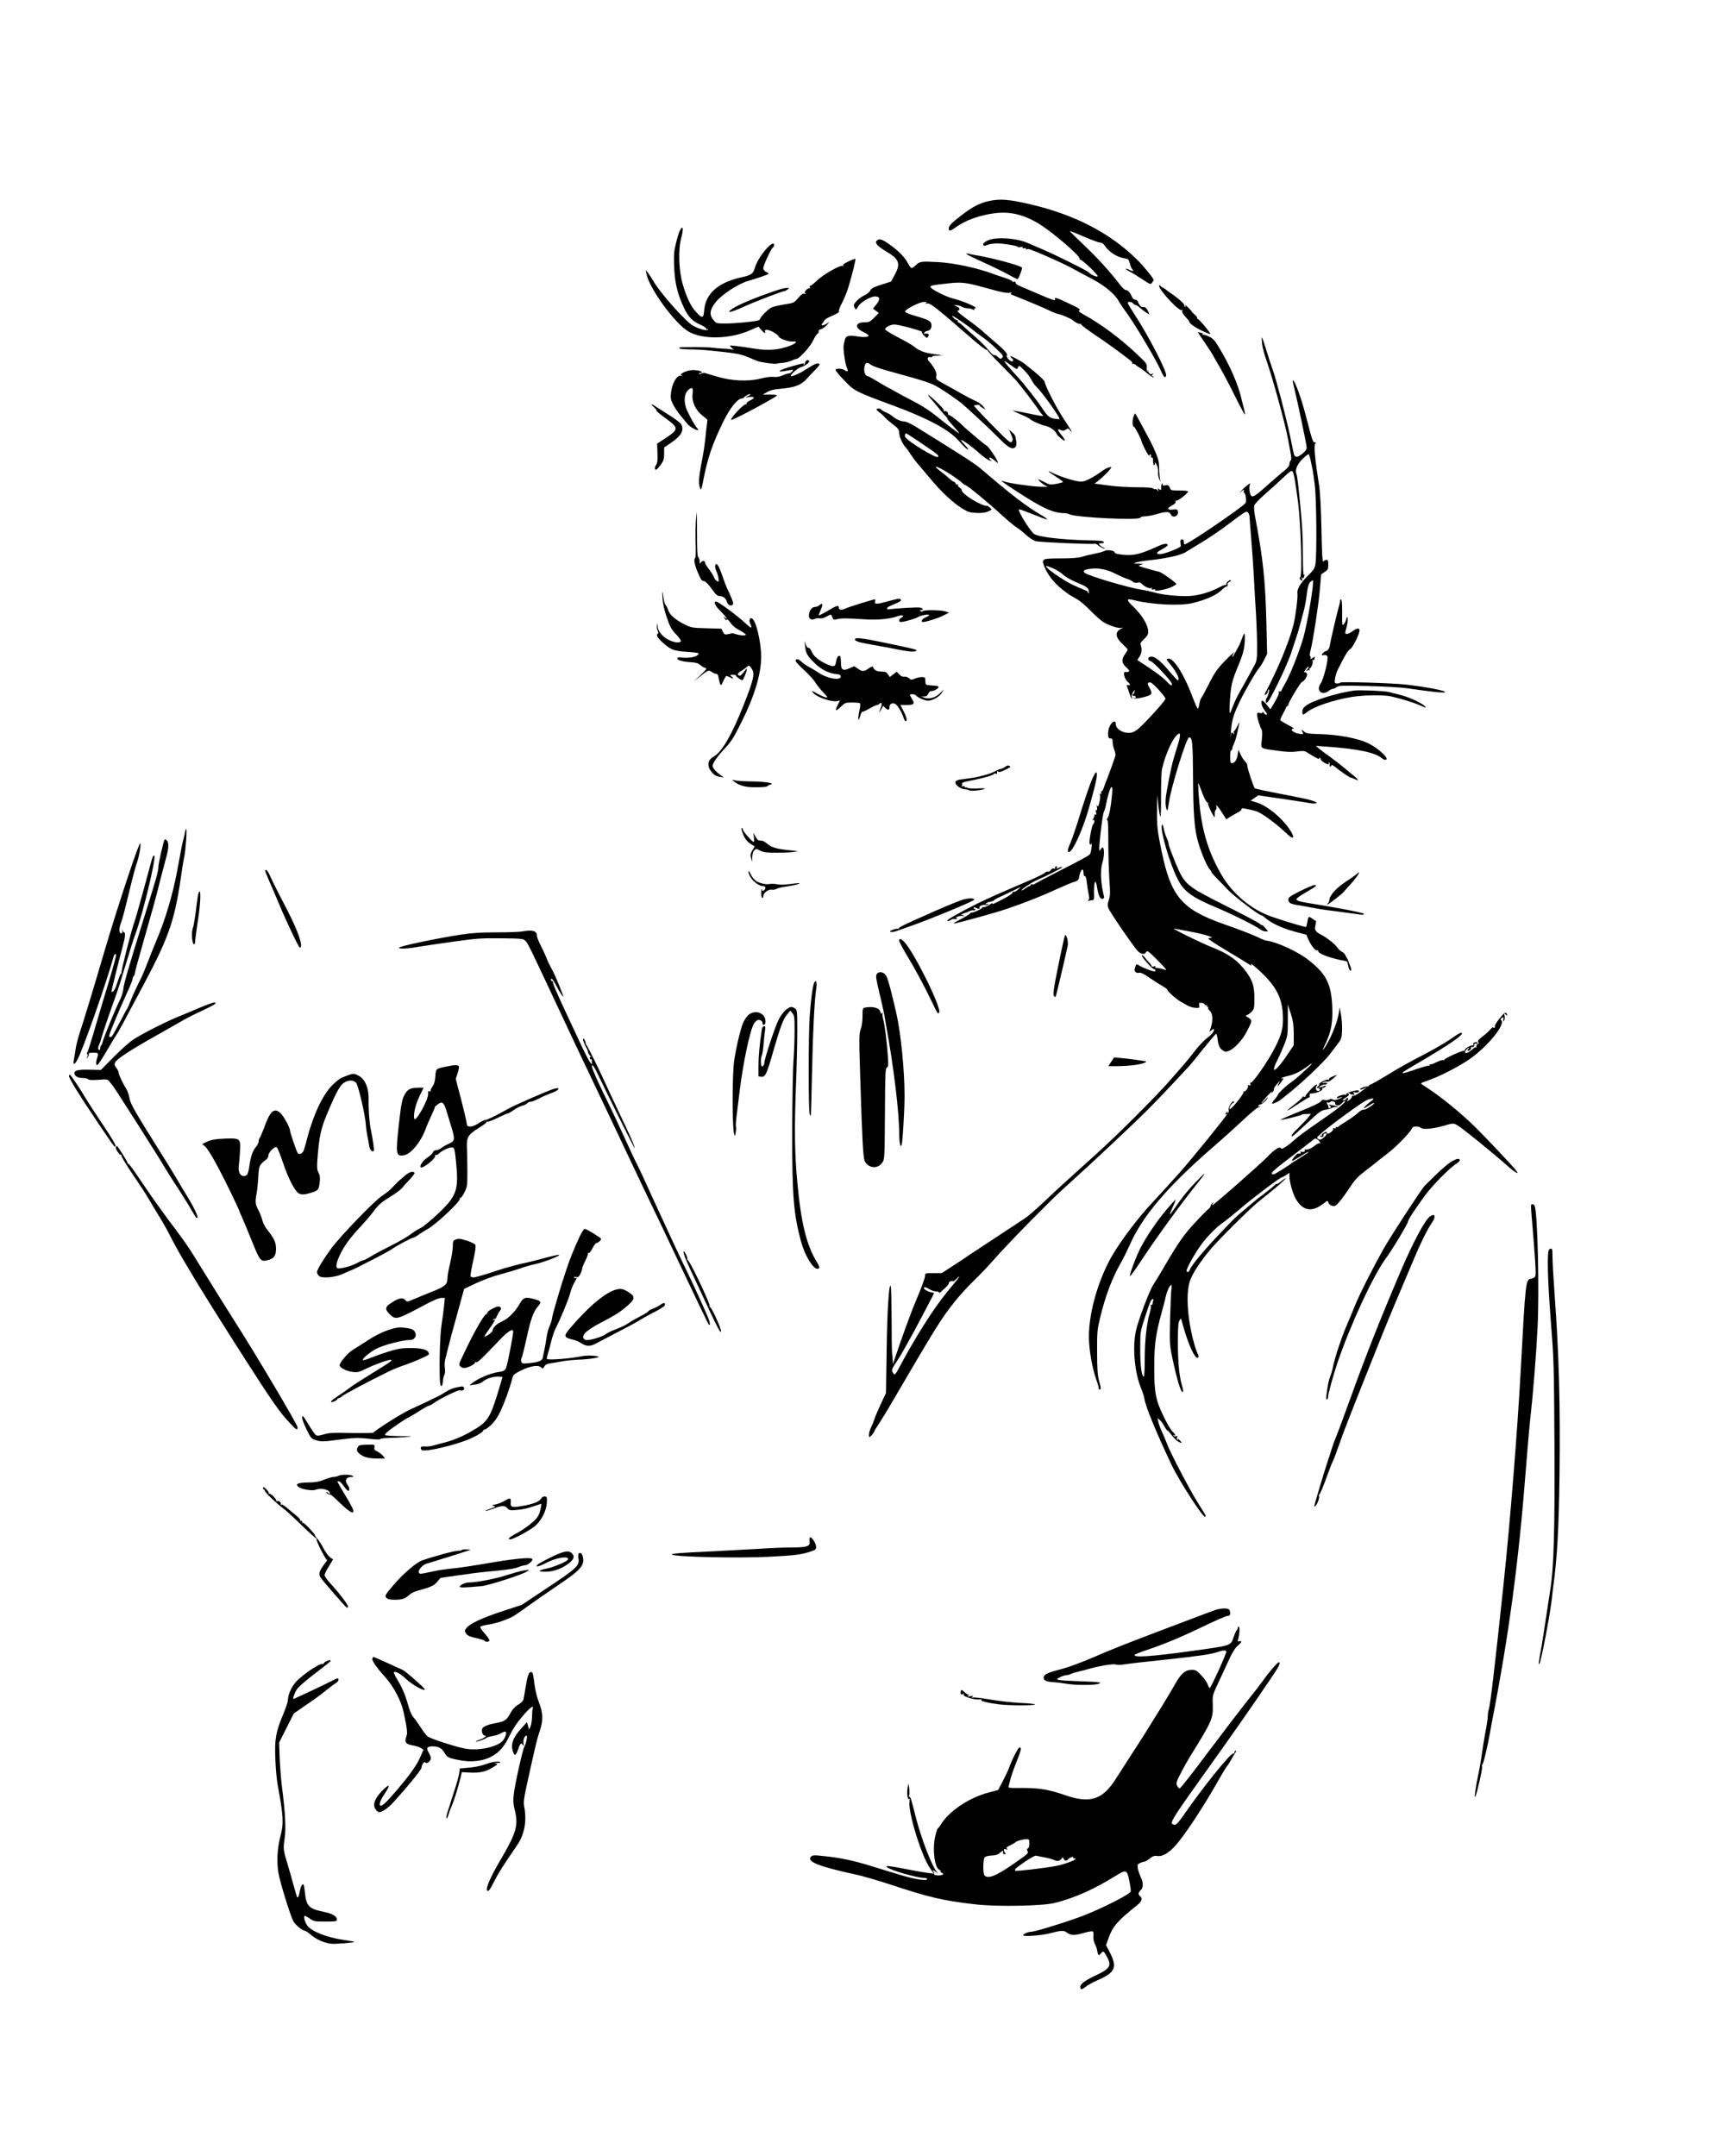 <?xml version="1.0" standalone="no"?>
<!DOCTYPE svg PUBLIC "-//W3C//DTD SVG 20010904//EN"
 "http://www.w3.org/TR/2001/REC-SVG-20010904/DTD/svg10.dtd">
<svg version="1.0" xmlns="http://www.w3.org/2000/svg"
 width="1600pt" height="2000pt" viewBox="0 0 1600 2000"
 preserveAspectRatio="xMidYMid meet">
<g transform="translate(0,2000) scale(0.1,-0.1)"
fill="#000000" stroke="none">
<path d="M9172 18135 c-86 -19 -151 -53 -257 -134 -96 -75 -115 -95 -115 -123
0 -26 16 -22 69 16 87 63 217 110 357 128 164 21 312 -23 477 -143 151 -110
322 -264 311 -280 -3 -5 -2 -8 3 -7 16 5 174 -145 164 -155 -9 -9 -59 12 -83
37 -19 18 -294 155 -428 213 -58 24 -118 51 -135 58 -107 47 -295 60 -372 25
-24 -10 -43 -26 -43 -35 0 -18 9 -19 44 -5 14 5 45 10 68 12 51 3 208 -21 208
-32 0 -4 12 -5 26 -2 18 3 25 1 20 -6 -4 -6 2 -8 14 -5 14 4 19 1 17 -8 -2 -8
-2 -11 0 -6 3 4 12 7 21 7 24 0 292 -118 398 -174 49 -27 139 -75 200 -107
114 -61 209 -141 241 -204 9 -16 35 -55 57 -85 79 -104 283 -445 328 -547 32
-73 44 -86 54 -58 12 31 -161 367 -292 567 -35 54 -64 102 -64 108 0 15 36 12
50 -5 7 -8 18 -15 24 -15 7 0 23 -10 36 -22 30 -28 90 -69 90 -62 0 3 -7 18
-15 34 -14 27 -26 35 -48 31 -12 -2 -33 22 -41 47 -4 13 -16 22 -27 22 -12 0
-23 10 -30 27 -14 37 -38 63 -58 63 -10 0 -35 24 -56 53 -86 113 -208 248
-334 366 -72 68 -130 126 -128 128 2 2 60 -22 130 -52 69 -30 137 -55 150 -55
15 0 31 -9 41 -25 40 -61 114 -110 184 -121 37 -6 41 -9 52 -50 7 -25 17 -47
21 -50 5 -3 9 -10 9 -15 0 -5 -14 -2 -31 6 -17 9 -33 14 -36 11 -3 -2 14 -14
36 -26 23 -11 76 -44 117 -71 71 -48 76 -50 89 -32 8 10 15 22 15 26 0 16 -95
132 -160 195 -250 244 -575 411 -980 506 -202 47 -282 54 -388 31z"/>
<path d="M6307 17863 c-9 -16 -25 -69 -37 -119 -19 -76 -21 -108 -17 -219 5
-145 31 -254 91 -380 39 -84 80 -126 152 -157 30 -13 54 -29 54 -36 0 -7 5
-10 12 -6 6 4 8 3 5 -4 -11 -17 -116 16 -160 51 -91 73 -292 303 -345 397 -18
30 -41 66 -52 80 l-21 25 7 -35 c26 -136 263 -460 389 -535 132 -77 384 -72
572 11 l78 34 26 -30 c27 -32 45 -40 35 -15 -9 24 39 18 84 -10 22 -14 40 -29
40 -33 0 -19 92 -54 129 -50 54 5 42 -15 -24 -40 -98 -38 -197 -46 -321 -27
-155 24 -228 33 -233 29 -2 -2 7 -13 20 -25 13 -11 18 -18 11 -14 -7 4 -48 9
-90 11 -42 2 -92 6 -110 9 -18 3 -85 5 -150 5 -64 -1 -125 -1 -134 -1 -10 0
-18 -4 -18 -10 0 -5 42 -9 93 -10 50 0 128 -4 172 -9 248 -24 302 -33 365 -60
36 -15 79 -33 95 -39 32 -12 166 -31 177 -25 3 2 29 6 57 8 28 3 65 12 83 20
17 9 37 16 44 16 26 0 130 114 157 173 15 32 34 60 41 63 8 3 12 12 9 19 -3 9
4 16 20 20 14 4 38 20 53 37 l29 31 -32 -18 c-18 -11 -36 -16 -40 -11 -4 4 -3
10 3 14 6 4 13 15 17 25 3 9 23 24 44 33 79 35 102 49 94 57 -4 4 9 41 31 81
21 41 49 111 62 157 39 136 65 243 60 248 -2 2 -31 -8 -64 -24 -42 -20 -56
-31 -48 -38 9 -6 8 -7 -4 -3 -27 8 -177 -77 -241 -137 -31 -30 -59 -52 -62
-49 -3 3 -5 0 -5 -5 0 -6 3 -13 8 -16 4 -2 1 -2 -7 0 -8 2 -23 -6 -34 -18 -16
-17 -17 -23 -6 -31 10 -7 8 -8 -7 -3 -17 4 -30 -4 -61 -40 -38 -44 -41 -46
-128 -59 -50 -8 -104 -21 -122 -30 -32 -17 -103 -89 -103 -105 0 -5 -10 -11
-23 -15 -46 -11 -214 -27 -297 -27 -79 0 -86 1 -107 26 -47 54 -43 98 17 174
55 69 211 171 300 195 74 21 190 61 190 66 0 4 -11 12 -25 18 -16 8 -25 20
-25 35 0 26 72 181 89 191 6 4 11 14 11 22 0 65 -148 -106 -176 -204 -18 -62
-34 -74 -129 -95 -213 -47 -330 -150 -343 -302 -6 -79 -17 -82 -73 -22 -49 51
-89 133 -124 252 -40 131 -46 328 -16 439 23 84 16 124 -12 69z"/>
<path d="M8130 17765 c-18 -21 13 -52 100 -104 111 -66 125 -109 68 -212 l-33
-61 -91 -29 c-72 -23 -93 -34 -102 -54 -6 -14 -31 -34 -57 -46 -45 -21 -95
-70 -95 -92 0 -15 18 -43 22 -37 2 3 12 17 21 32 22 36 113 88 153 88 47 0 51
-25 13 -73 l-32 -40 27 -20 27 -20 -42 -43 c-39 -39 -48 -44 -89 -44 -85 0
-96 -46 -21 -85 27 -13 52 -29 55 -34 11 -18 -35 -23 -104 -11 -80 13 -107 5
-115 -38 -4 -15 -8 -36 -10 -46 -6 -31 15 -178 30 -208 16 -33 9 -42 -19 -23
-25 18 -86 20 -86 3 0 -7 37 -52 83 -99 92 -97 100 -101 457 -233 314 -116
510 -221 599 -321 53 -60 80 -85 90 -85 6 0 -8 19 -29 42 -22 23 -38 43 -35
46 7 7 102 -62 170 -123 33 -30 74 -59 90 -65 27 -9 28 -8 12 4 -11 8 -14 17
-8 20 5 4 26 -8 46 -25 34 -30 35 -30 26 -7 -15 40 -92 148 -106 148 -6 0
-198 162 -220 186 -34 36 -123 103 -130 96 -5 -4 -5 -2 -2 4 8 14 -18 38 -32
29 -6 -3 -9 0 -6 7 3 7 -33 48 -82 93 -82 75 -87 67 -11 -17 18 -21 44 -52 58
-70 14 -17 35 -42 48 -55 13 -13 20 -23 18 -23 -6 0 19 -32 78 -97 21 -24 36
-43 33 -43 -7 0 -121 87 -237 180 -41 33 -127 87 -190 119 -63 32 -139 73
-168 90 -29 17 -55 31 -57 31 -2 0 -45 25 -95 55 -50 30 -94 55 -99 55 -23 0
-40 37 -34 77 7 51 23 59 59 30 16 -12 87 -37 163 -58 351 -96 396 -111 469
-155 65 -39 175 -115 212 -146 68 -57 274 -250 347 -324 85 -87 123 -108 150
-82 11 12 13 27 8 60 -8 50 -10 55 -43 83 l-23 19 20 -46 c17 -40 18 -49 6
-65 -12 -17 -27 -4 -185 156 -94 95 -169 176 -166 178 7 7 56 11 52 4 -3 -4 9
-15 26 -24 l31 -18 -24 31 c-13 18 -47 42 -75 53 -28 12 -90 45 -140 73 -49
28 -120 68 -157 88 -65 36 -68 39 -62 67 7 31 -19 82 -67 136 -23 24 -15 47
13 40 11 -3 17 -1 13 4 -3 5 21 10 53 10 56 1 55 2 -32 14 -92 12 -139 30
-188 71 -16 13 -82 51 -148 85 -66 34 -119 67 -119 75 0 18 51 44 86 44 39 0
267 -62 256 -69 -5 -3 3 -18 19 -34 27 -26 29 -26 38 -8 8 15 7 20 -5 25 -9 3
-20 3 -26 0 -6 -4 -9 -1 -6 7 3 8 13 16 24 18 30 5 44 21 44 52 0 38 -23 52
-145 87 -64 18 -100 33 -100 42 0 21 134 89 175 89 27 1 32 -2 20 -10 -12 -8
-11 -9 6 -5 30 9 72 -24 426 -332 65 -57 123 -100 128 -97 6 4 9 3 8 -2 -2 -4
51 -62 117 -128 66 -66 136 -138 155 -160 40 -46 178 -227 202 -266 9 -14 24
-34 33 -43 22 -21 17 -21 -143 12 -73 16 -129 25 -125 21 5 -4 37 -19 73 -34
36 -15 72 -33 80 -40 26 -22 93 -52 148 -66 48 -12 88 -41 104 -76 7 -17 68
-66 74 -60 4 4 -10 27 -31 52 -39 48 -41 64 -5 45 17 -9 26 -8 45 4 22 15 25
14 40 -6 8 -12 15 -18 15 -13 0 5 -33 59 -74 120 -63 92 -176 314 -176 343 0
11 -69 75 -130 122 -25 19 -47 37 -50 40 -13 16 -132 81 -137 76 -4 -3 2 -13
13 -20 14 -11 16 -18 8 -26 -16 -16 -68 38 -54 56 10 11 -40 63 -125 133 -17
14 -57 49 -90 79 -33 30 -105 86 -160 125 -65 47 -93 73 -82 75 26 5 20 29
-10 40 l-28 10 25 1 c14 0 36 -6 50 -14 14 -8 38 -14 53 -15 16 0 38 -5 49
-11 13 -7 18 -7 14 -1 -3 6 2 12 11 14 26 5 -120 68 -204 88 -69 16 -213 90
-213 109 0 12 28 18 162 32 136 15 167 10 393 -53 96 -27 151 -38 175 -34 20
3 29 2 22 -3 -11 -7 -11 -9 0 -14 151 -60 297 -121 348 -146 36 -18 76 -33 90
-35 23 -3 119 -44 130 -56 17 -18 62 -40 71 -35 5 4 8 2 7 -4 -2 -5 58 -50
132 -100 117 -79 185 -128 319 -230 17 -13 28 -28 24 -34 -3 -5 -1 -7 5 -3 6
3 16 0 24 -7 7 -8 24 -19 36 -26 12 -6 47 -32 77 -57 30 -24 55 -40 55 -34 0
5 -5 10 -11 10 -8 0 -7 6 2 18 12 15 12 16 -1 6 -12 -9 -18 -9 -28 2 -7 7 -12
16 -11 20 0 3 -3 9 -7 12 -4 4 -4 1 1 -7 5 -9 4 -12 -2 -8 -6 4 -9 21 -7 39 4
30 -3 40 -83 116 -156 149 -347 291 -503 375 -34 19 -49 31 -41 36 17 11 3 20
-99 68 -110 52 -132 59 -124 39 8 -20 -16 -13 -171 54 -66 28 -137 58 -157 67
-21 8 -38 22 -38 30 0 10 -6 13 -17 9 -10 -4 -14 -4 -10 0 4 5 -21 18 -55 30
-35 11 -109 37 -166 57 -134 47 -331 87 -462 95 -168 9 -178 8 -215 -28 -18
-18 -38 -29 -43 -26 -6 3 -24 30 -40 60 -31 53 -95 114 -184 174 -51 35 -79
40 -98 17z m785 -745 c41 -28 90 -63 107 -79 18 -15 60 -46 92 -69 33 -23 91
-72 129 -109 61 -59 67 -68 53 -81 -14 -14 -18 -14 -40 7 -14 13 -29 20 -34
17 -6 -3 -25 12 -43 35 -33 42 -103 111 -174 170 -22 19 -56 50 -77 70 -21 20
-41 33 -44 30 -4 -3 -4 0 0 7 4 7 2 12 -7 12 -8 0 -22 9 -32 20 -29 32 -9 24
70 -30z m465 -410 c53 -39 55 -39 63 -18 7 21 10 20 53 -23 25 -24 56 -64 69
-89 12 -25 33 -54 45 -65 51 -46 227 -291 216 -302 -2 -2 -22 -1 -46 3 -47 8
-65 24 -118 104 -20 30 -39 57 -42 60 -3 3 -18 23 -35 45 -16 22 -31 42 -35
45 -3 3 -17 21 -32 40 -14 19 -40 51 -58 70 -101 110 -151 170 -144 170 5 0
34 -18 64 -40z"/>
<path d="M8965 17643 c6 -6 77 -41 159 -78 82 -37 184 -87 227 -111 44 -24 83
-44 87 -44 8 0 42 86 42 106 0 17 -277 92 -436 118 -18 3 -45 8 -60 12 -19 4
-26 3 -19 -3z"/>
<path d="M10750 17351 c0 -43 195 -251 213 -227 6 7 7 4 3 -7 -4 -13 5 -30 29
-55 19 -20 35 -40 35 -44 0 -17 50 -53 118 -86 40 -19 75 -33 77 -30 7 7 -107
143 -117 140 -5 -1 -7 2 -4 7 3 5 -8 21 -25 35 -17 14 -28 26 -26 26 3 0 -8
14 -25 30 -30 31 -45 39 -32 18 4 -7 3 -8 -5 -4 -6 4 -9 11 -6 16 5 8 -67 72
-120 106 -16 10 -39 27 -49 36 -11 10 -23 18 -27 18 -4 0 -15 7 -23 16 -9 8
-16 11 -16 5z"/>
<path d="M7180 17299 c-185 -64 -331 -125 -387 -163 -67 -46 -13 -36 104 18
106 48 360 146 381 146 4 0 17 7 28 15 18 14 17 14 -11 14 -16 0 -68 -14 -115
-30z"/>
<path d="M11116 16909 c5 -8 36 -55 70 -104 33 -50 64 -97 67 -105 4 -8 17
-31 28 -50 44 -72 107 -189 183 -343 43 -87 81 -156 83 -153 2 2 0 21 -6 43
-6 21 -18 70 -27 108 -30 129 -104 299 -199 458 -47 80 -62 96 -101 115 -25
12 -50 19 -56 16 -7 -4 -8 -2 -4 4 4 7 3 12 -3 12 -5 0 -17 3 -27 7 -13 5 -15
3 -8 -8z"/>
<path d="M11706 16813 c3 -32 21 -101 40 -153 60 -173 179 -606 203 -745 5
-27 15 -78 21 -113 9 -47 9 -67 1 -75 -6 -6 -11 -21 -11 -33 0 -14 -15 -34
-42 -56 -24 -18 -83 -69 -133 -113 -138 -124 -163 -141 -180 -124 -16 16 -23
88 -10 109 13 21 -46 -24 -75 -56 l-25 -29 24 20 c21 17 23 17 18 3 -3 -9 -1
-18 4 -20 13 -4 22 -79 12 -94 -30 -40 -535 -384 -565 -384 -4 0 -8 11 -8 24
0 17 -5 23 -17 22 -17 -3 -18 -9 -10 -61 3 -14 -152 -75 -190 -75 -46 0 -41
14 17 46 28 15 50 31 50 36 0 21 -33 17 -96 -12 -161 -73 -222 -87 -328 -75
-47 5 -66 11 -68 22 -3 18 -76 26 -94 12 -7 -5 -45 -16 -85 -24 -41 -8 -96
-21 -123 -30 -35 -10 -93 -15 -196 -15 -118 0 -150 -3 -160 -15 -7 -9 -9 -22
-4 -32 4 -10 8 -20 9 -23 25 -73 93 -161 173 -222 59 -46 66 -50 133 -87 24
-13 80 -61 124 -106 44 -45 97 -92 118 -105 57 -34 138 -60 166 -55 22 5 23 4
6 -4 -65 -29 -63 -79 4 -143 28 -26 51 -50 51 -53 0 -4 -11 -23 -25 -43 -35
-52 -32 -82 11 -122 26 -23 33 -35 23 -40 -6 -5 -18 -6 -24 -4 -35 14 -19 -64
19 -95 21 -17 21 -35 0 -27 -11 4 -15 2 -12 -6 3 -7 13 -37 22 -65 16 -49 34
-76 23 -34 -2 10 4 29 14 42 18 24 18 24 12 2 -3 -13 -10 -23 -15 -23 -5 0 -6
-5 -3 -10 4 -6 10 -8 15 -5 4 3 10 -2 13 -10 4 -10 1 -12 -11 -9 -13 5 -14 4
-3 -4 13 -9 121 14 151 33 15 9 12 31 -9 67 -22 34 -19 48 8 48 20 0 141 -131
141 -153 0 -8 -58 -78 -130 -155 -141 -152 -167 -169 -242 -157 -45 8 -88 43
-88 73 0 68 -66 6 -71 -68 -4 -47 1 -60 21 -60 16 0 20 -7 20 -34 0 -18 7 -50
15 -71 9 -20 13 -46 10 -58 -12 -39 -67 -191 -80 -222 -8 -16 -19 -47 -25 -67
-6 -21 -16 -38 -22 -38 -6 0 -7 -7 -4 -16 4 -10 2 -13 -6 -8 -8 5 -9 2 -5 -10
4 -9 1 -39 -5 -67 -9 -40 -14 -47 -20 -33 -6 13 -7 8 -3 -14 3 -21 1 -31 -6
-27 -6 4 -7 -3 -3 -21 5 -19 4 -25 -5 -20 -7 4 -11 0 -11 -11 0 -11 -6 -25
-12 -32 -10 -11 -10 -13 0 -7 15 9 17 -25 2 -40 -14 -14 -41 -160 -33 -180 5
-13 8 -13 15 -2 5 8 6 -6 2 -37 -3 -27 -10 -54 -15 -60 -15 -15 -86 -54 -304
-165 -110 -56 -204 -106 -209 -110 -5 -5 -15 -6 -22 -3 -8 3 -14 0 -14 -6 0
-6 -5 -11 -11 -11 -6 0 -22 -9 -36 -20 -14 -11 -31 -20 -37 -20 -17 0 83 69
129 90 125 55 258 124 248 127 -7 2 -22 -1 -34 -8 -19 -10 -21 -9 -16 4 4 11
2 14 -8 10 -8 -3 -12 -10 -8 -16 4 -6 0 -8 -10 -4 -10 4 -22 -1 -31 -15 -8
-11 -19 -17 -25 -14 -6 4 -19 -1 -30 -11 -11 -10 -82 -45 -158 -77 -276 -118
-370 -160 -468 -208 -167 -84 -285 -151 -279 -160 3 -5 16 -2 29 6 13 9 30 13
38 10 8 -3 18 -1 22 5 4 7 -1 9 -12 6 -10 -3 -4 1 12 9 17 8 41 13 55 10 22
-4 22 -3 5 5 l-20 9 20 7 c11 3 35 13 53 21 18 8 37 12 42 9 5 -3 12 0 16 6 4
7 3 9 -3 6 -5 -3 -10 0 -10 8 0 10 5 11 18 4 23 -12 42 -12 34 0 -8 14 32 33
55 26 10 -3 21 -1 25 4 4 7 -1 8 -11 4 -11 -4 -15 -3 -10 5 4 6 22 14 41 18
19 3 35 9 35 13 0 3 24 17 53 30 28 13 88 41 132 63 44 22 71 33 60 24 -11 -8
-27 -21 -35 -28 -8 -7 -20 -12 -27 -10 -8 2 -12 -2 -11 -9 2 -6 -33 -30 -77
-53 -94 -50 -119 -60 -110 -46 4 6 -11 -1 -31 -15 -21 -14 -45 -23 -53 -20 -9
3 -12 3 -8 -1 3 -4 -16 -18 -45 -31 -28 -13 -53 -21 -56 -18 -3 2 -10 -2 -16
-10 -6 -8 -47 -33 -91 -55 -60 -31 -71 -40 -45 -35 73 15 369 97 470 131 179
61 327 119 483 191 67 30 133 58 147 61 29 6 50 25 50 45 0 26 22 77 31 71 5
-3 9 -18 9 -35 0 -17 5 -28 12 -26 8 1 15 -20 19 -63 4 -36 12 -84 17 -107 7
-29 6 -45 -2 -54 -8 -9 -7 -10 7 -5 10 3 25 6 33 6 9 0 13 11 12 33 -4 64 2
137 11 137 5 0 11 -18 15 -41 13 -83 29 -120 51 -117 12 2 18 9 16 18 -31 119
-38 244 -16 316 26 86 16 180 -14 127 -5 -10 -12 -16 -14 -13 -9 9 29 335 41
357 7 12 17 46 22 75 29 152 67 216 55 91 -12 -124 -26 -198 -42 -222 -8 -13
-10 -20 -4 -17 8 5 11 -53 11 -206 0 -117 5 -275 10 -351 9 -118 8 -146 -5
-185 -12 -33 -13 -53 -6 -73 12 -36 236 -362 274 -401 33 -32 62 -36 78 -10
11 17 20 10 101 -71 49 -49 87 -91 85 -93 -2 -3 -16 0 -31 6 -15 5 -39 10 -52
10 -16 0 -23 4 -18 11 4 8 0 9 -15 4 -12 -3 -20 -3 -19 2 2 4 -9 19 -22 33
-14 14 -33 36 -42 49 -9 13 -21 22 -27 20 -13 -5 96 -129 113 -129 7 0 13 -6
13 -14 0 -11 -11 -10 -55 5 -31 11 -71 28 -89 39 -29 17 -34 17 -38 5 -3 -8
-7 -22 -10 -31 -8 -24 14 -45 40 -38 16 4 44 -9 101 -49 43 -29 98 -64 121
-77 23 -13 41 -27 40 -31 -3 -11 82 -87 123 -110 19 -11 49 -27 65 -37 17 -10
49 -19 71 -21 39 -2 41 -1 37 22 -4 22 -1 25 21 24 14 -1 28 -8 31 -15 3 -7
10 -10 16 -6 8 4 9 3 5 -4 -4 -7 -2 -12 4 -12 6 0 9 -4 6 -9 -3 -5 1 -14 9
-21 37 -30 40 -100 8 -186 -6 -18 -6 -18 15 0 14 12 22 14 22 7 0 -23 -18 -46
-65 -81 -26 -19 -77 -73 -113 -120 -76 -97 -77 -98 -236 -279 -134 -153 -485
-503 -681 -679 -234 -211 -348 -314 -475 -434 -114 -107 -151 -139 -207 -175
-27 -18 -379 -250 -443 -292 -30 -19 -59 -39 -65 -43 -5 -5 -62 -42 -125 -83
l-115 -75 -77 0 c-76 0 -78 -1 -78 -25 0 -21 -35 -116 -84 -230 -35 -81 -127
-330 -194 -530 l-20 -60 -2 40 c-1 22 -3 49 -5 60 -3 11 -5 152 -5 313 -1 161
-4 301 -8 310 -16 40 -33 -220 -38 -592 l-6 -398 -48 -102 c-26 -55 -53 -119
-60 -141 -7 -22 -21 -57 -31 -77 -18 -35 -26 -88 -13 -88 8 0 43 43 44 53 0 4
18 34 39 65 21 32 62 98 91 147 453 774 487 829 619 995 41 52 122 140 179
195 57 55 140 143 185 195 44 52 185 200 311 329 247 249 253 255 421 407 166
149 566 525 685 644 87 87 229 236 394 415 15 17 75 90 133 163 58 72 109 132
113 132 4 0 11 -23 14 -52 8 -61 19 -83 50 -104 21 -13 28 -13 58 -1 50 22
122 100 161 175 53 102 54 108 17 131 -29 17 -30 20 -13 25 11 4 31 18 44 32
21 23 24 34 24 122 0 112 -17 167 -76 247 -80 108 -165 169 -332 234 -96 38
-371 174 -337 167 14 -3 77 -14 140 -26 115 -20 244 -58 204 -59 -11 -1 -24
-4 -27 -7 -4 -4 75 -56 176 -116 100 -60 193 -116 207 -126 17 -12 21 -13 16
-3 -13 21 11 5 64 -43 173 -157 230 -270 230 -462 0 -89 -16 -146 -70 -254
-63 -127 -214 -345 -231 -334 -5 3 -6 -3 -2 -12 5 -14 3 -16 -11 -11 -10 4
-15 3 -11 -4 9 -14 -24 -61 -37 -53 -7 4 -8 3 -4 -4 4 -7 -21 -46 -58 -92 -36
-44 -68 -75 -71 -69 -8 12 21 59 36 59 6 0 7 5 4 11 -11 18 -55 -51 -49 -77 3
-12 0 -25 -7 -29 -8 -5 -10 -4 -5 3 11 18 0 14 -15 -5 -10 -11 -10 -14 -1 -9
6 4 12 4 12 -1 0 -12 -319 -406 -435 -537 -62 -70 -202 -224 -247 -271 -125
-132 -280 -334 -369 -480 -135 -223 -229 -539 -229 -774 0 -117 29 -286 68
-398 16 -45 27 -85 24 -88 -3 -3 0 -5 6 -5 16 0 15 15 -5 85 -12 46 -17 106
-17 260 -1 186 1 208 27 317 48 202 112 372 193 513 25 44 60 115 79 158 117
270 346 541 760 902 94 81 226 200 294 264 69 64 130 116 137 116 7 0 16 4 21
9 5 5 2 6 -6 1 -9 -5 -12 -3 -9 6 3 8 11 14 19 14 15 0 69 51 69 64 0 3 -14
-9 -30 -27 -17 -18 -30 -29 -30 -25 0 5 26 35 56 68 31 33 50 51 43 40 -13
-18 -12 -19 3 -7 9 8 15 19 13 25 -3 7 11 30 31 52 27 30 32 33 19 12 -26 -44
-13 -40 19 6 22 30 25 39 12 34 -9 -4 -15 -3 -12 1 3 5 31 14 63 21 62 14 123
45 188 95 47 37 38 17 -14 -29 -109 -99 -103 -94 -166 -140 -40 -29 -105 -94
-105 -106 0 -3 -13 -22 -30 -40 -16 -19 -25 -35 -20 -37 10 -4 67 24 86 42 7
6 27 22 45 36 125 96 347 305 404 381 11 14 40 53 65 85 42 55 45 64 48 131 2
39 -2 104 -9 145 l-13 73 -8 -51 c-13 -89 -77 -244 -135 -329 -21 -31 -15 -12
17 56 48 102 63 192 57 333 -10 208 -54 298 -212 424 -100 82 -302 175 -398
186 -12 2 -42 13 -65 25 -49 25 -165 70 -338 131 -383 136 -483 254 -570 675
-39 188 -44 231 -42 380 l1 140 11 -97 c6 -53 15 -100 19 -104 4 -5 7 84 6
196 0 117 3 224 10 250 30 129 92 269 137 311 40 38 39 1 -6 -138 -36 -113
-53 -186 -90 -394 -12 -65 -12 -126 0 -154 7 -19 8 -18 13 5 3 14 8 45 12 70
15 120 158 580 182 588 32 9 37 -40 39 -368 2 -323 11 -460 40 -575 26 -103
86 -249 117 -282 11 -13 17 -23 13 -23 -3 0 24 -31 61 -69 37 -38 78 -79 89
-92 51 -56 290 -239 312 -239 5 0 17 -8 28 -17 61 -54 158 -101 275 -133 l116
-31 18 -42 c25 -58 66 -109 81 -103 8 3 13 0 11 -6 -5 -24 121 -70 250 -92 17
-3 21 -8 26 -36 8 -40 18 -60 28 -54 5 3 2 22 -7 42 -9 20 -17 42 -18 48 -1 7
-7 18 -12 25 -6 8 -14 22 -17 32 -4 9 -17 22 -30 28 -12 5 -31 22 -41 37 -23
34 -92 89 -148 119 -58 31 -68 46 -57 91 4 20 7 37 6 37 -1 1 -16 11 -34 23
-36 25 -38 23 -47 -32 -4 -22 -9 -42 -11 -45 -5 -4 -175 46 -310 92 -202 68
-382 221 -490 417 -102 184 -159 364 -184 580 -12 105 -22 258 -15 245 3 -5
19 -48 37 -95 18 -47 38 -84 45 -83 6 2 9 -3 6 -10 -4 -11 52 -127 61 -127 2
0 3 12 2 28 -2 15 3 33 10 40 7 7 9 20 6 29 -12 32 15 3 53 -57 l38 -60 40 25
c23 14 56 33 74 42 18 9 31 22 28 29 -3 8 12 8 57 -2 34 -7 71 -16 82 -20 57
-21 186 -117 291 -217 52 -49 66 -30 25 35 -73 115 -212 232 -316 264 l-54 17
35 25 35 24 187 -27 c103 -15 220 -33 261 -40 43 -9 80 -11 89 -6 20 11 -53
33 -203 62 -255 49 -360 71 -367 77 -11 12 -68 183 -68 206 0 13 -9 31 -20 41
-12 10 -30 39 -42 64 l-21 46 -8 -50 c-8 -48 -28 -75 -56 -75 -9 0 -13 17 -13
60 0 33 4 60 10 60 6 0 10 7 10 15 0 9 7 29 15 45 8 16 22 60 30 97 8 37 17
79 20 93 3 14 -4 5 -15 -20 -12 -24 -26 -47 -32 -51 -6 -4 -7 -13 -2 -20 6
-12 5 -12 -9 -1 -14 12 -16 9 -20 -30 -2 -24 -3 -8 0 35 5 102 21 161 76 277
48 103 158 293 187 325 10 11 31 44 46 74 l27 55 -6 260 c-10 424 -30 615
-108 1027 -6 36 -9 77 -5 90 3 13 48 60 98 104 51 44 127 113 169 153 59 56
78 70 87 60 13 -16 26 -90 52 -288 25 -191 40 -671 21 -693 -9 -11 -8 -17 5
-28 15 -12 16 -11 10 11 -5 17 -4 20 2 12 7 -11 10 -10 16 3 8 22 8 27 -1 22
-5 -3 -8 72 -8 166 0 172 -6 294 -25 482 -19 202 -28 270 -35 288 -15 37 5 88
56 139 27 27 53 47 58 44 4 -3 14 -34 20 -68 7 -35 15 -72 17 -83 3 -11 11
-72 19 -135 16 -125 20 -648 6 -733 -7 -40 -17 -56 -69 -107 -69 -67 -105
-127 -98 -166 6 -33 -18 -219 -39 -299 -41 -157 -144 -405 -256 -617 -13 -26
-11 -32 6 -18 8 7 15 18 15 26 0 7 4 15 9 19 11 6 -7 -66 -20 -80 -10 -10 -12
-45 -3 -45 14 0 37 39 102 170 61 122 121 263 135 315 3 11 17 52 30 90 14 39
35 108 47 155 12 47 28 108 36 135 7 28 19 92 25 143 9 71 17 98 32 113 11 10
22 17 25 15 13 -14 -51 -399 -89 -531 -42 -144 -128 -358 -174 -435 -12 -19
-24 -43 -28 -53 -4 -11 -12 -15 -19 -11 -7 5 -9 2 -6 -8 4 -8 -13 -47 -36 -87
l-43 -71 -32 40 c-17 22 -36 40 -41 40 -21 0 -8 -54 21 -91 22 -28 26 -39 15
-39 -8 0 -20 8 -25 18 -6 10 -11 12 -11 4 0 -8 -8 -10 -25 -6 -22 5 -25 3 -25
-18 0 -27 28 -117 42 -135 6 -7 7 -46 2 -92 -8 -93 -25 -81 151 -106 81 -11
127 -13 175 -6 52 7 70 6 88 -5 65 -42 123 -73 117 -64 -3 5 -1 10 4 10 6 0
11 -6 11 -13 0 -13 50 -47 70 -47 6 0 8 5 4 12 -4 7 -3 8 4 4 6 -4 9 -13 5
-21 -3 -8 0 -15 6 -15 6 0 11 5 11 11 0 6 15 0 33 -15 50 -41 147 -107 147
-101 0 3 14 -2 31 -10 46 -24 45 -12 -3 28 -24 19 -68 55 -98 81 -30 25 -86
68 -125 96 -38 27 -83 61 -100 75 l-30 26 85 -6 c310 -22 467 -55 532 -112 9
-8 24 -13 32 -11 36 7 -61 100 -153 148 -102 52 -288 87 -484 91 -78 2 -103 6
-119 21 -27 23 -31 23 -17 -3 11 -21 10 -22 -30 -16 -52 7 -97 46 -53 47 9 1
-13 16 -50 35 -36 19 -69 38 -72 43 -3 5 6 29 20 53 14 24 27 52 31 62 3 9 9
17 14 17 5 0 9 6 9 13 0 21 115 212 128 212 7 0 21 15 33 33 15 26 17 37 8 48
-6 8 -16 11 -22 7 -6 -4 -1 8 12 26 13 18 26 30 29 27 3 -3 -3 -16 -14 -28
-12 -14 -13 -18 -3 -10 9 6 20 8 24 4 5 -4 5 -1 1 6 -4 6 -3 12 2 12 14 0 35
57 26 71 -4 7 -3 10 3 6 6 -4 13 2 16 14 5 19 4 20 -18 5 -20 -13 -23 -13 -19
-2 3 8 1 17 -4 20 -5 3 -4 27 5 58 23 91 72 409 85 558 l12 142 33 22 c29 19
33 26 33 67 0 38 -3 47 -17 45 -10 0 -23 -7 -29 -15 -8 -10 -13 72 -17 300 -5
209 -12 348 -23 414 -38 236 -49 362 -35 379 9 11 8 14 -6 12 -14 -1 -24 28
-59 164 -23 91 -55 207 -73 258 -48 144 -89 210 -60 97 28 -111 119 -542 119
-565 0 -19 -12 -36 -40 -59 -50 -40 -73 -37 -82 9 -4 19 -19 91 -33 160 -34
162 -129 526 -160 610 -13 36 -40 118 -60 183 -19 64 -38 117 -40 117 -3 0 -2
-26 1 -57z m-116 -1606 c0 -11 6 -94 14 -186 8 -91 20 -258 26 -371 6 -113 15
-277 21 -365 5 -88 9 -216 9 -285 0 -111 -3 -130 -22 -167 -13 -23 -39 -72
-60 -110 -20 -37 -54 -99 -76 -136 -22 -38 -50 -96 -63 -130 -12 -34 -26 -66
-30 -71 -11 -12 -2 155 12 244 5 36 26 103 46 150 62 147 74 192 79 274 4 86
-3 89 -31 11 -9 -27 -25 -61 -34 -75 -8 -14 -23 -41 -33 -60 -9 -19 -17 -28
-17 -20 -1 9 5 22 12 30 30 34 -31 -18 -76 -65 -78 -80 -101 -113 -162 -235
-32 -63 -62 -117 -66 -120 -3 -3 -10 -24 -14 -47 -4 -24 -10 -45 -14 -47 -4
-3 -27 48 -51 112 -74 198 -170 352 -219 352 -28 0 -27 -4 18 -58 56 -68 90
-143 64 -142 -5 1 -43 43 -87 94 -78 94 -136 136 -170 123 -24 -9 -19 -34 8
-41 27 -7 196 -189 196 -211 0 -23 -8 -19 -58 33 -26 26 -94 78 -152 116 -58
38 -107 71 -109 72 -2 2 6 16 18 32 21 31 26 71 12 107 -7 16 0 28 30 56 31
29 39 43 39 71 0 56 -55 150 -133 225 -76 73 -74 85 8 64 162 -41 428 -53 539
-25 132 33 229 78 275 128 14 14 31 26 39 26 8 0 12 6 8 15 -3 9 3 19 15 26
11 6 19 13 16 16 -10 9 -47 -22 -42 -35 3 -7 1 -11 -4 -8 -5 3 -30 -6 -57 -20
-99 -53 -215 -84 -311 -84 -106 0 -229 14 -304 36 -30 8 -79 19 -109 23 -123
19 -485 126 -527 156 -26 19 -7 32 54 39 77 9 154 -7 233 -48 36 -18 83 -39
105 -46 22 -7 46 -19 53 -27 9 -9 25 -12 42 -8 18 4 31 1 40 -10 20 -24 70
-47 86 -41 10 4 12 2 8 -6 -5 -7 0 -9 14 -6 14 4 20 2 16 -4 -11 -17 91 0 147
24 27 12 49 25 49 30 0 13 -133 108 -159 114 -29 6 -158 42 -181 51 -11 4 -8
8 10 13 l25 8 -25 3 c-14 1 -34 2 -45 1 -17 -2 -18 0 -4 8 9 5 61 15 115 21
180 19 319 51 359 82 6 4 64 39 130 79 66 39 180 116 254 172 171 129 173 130
189 109 6 -9 12 -26 12 -36z m-1818 -481 c29 -13 70 -39 90 -58 20 -19 73 -49
116 -67 104 -43 122 -56 121 -89 0 -22 -2 -23 -8 -9 -4 10 -10 18 -14 18 -7
-1 -123 51 -157 69 -117 65 -242 159 -213 160 7 0 36 -11 65 -24z m2228 -4316
l0 -105 -48 -72 c-113 -173 -178 -214 -104 -67 22 44 52 113 68 154 27 70 29
85 29 219 l0 143 27 -83 c22 -69 27 -103 28 -189z m-3117 -2274 c-10 -13 -54
-68 -99 -122 -130 -159 -297 -424 -444 -701 -18 -35 -37 -63 -41 -63 -5 0 -13
9 -19 20 -12 22 -7 34 43 109 15 23 38 60 50 82 12 22 27 48 32 57 29 50 90
161 145 267 35 66 76 144 91 173 26 49 26 52 8 52 -25 0 -79 27 -79 40 0 15
16 12 52 -10 18 -11 45 -20 61 -20 15 0 27 -4 27 -10 0 -5 9 -2 19 8 10 9 31
28 45 41 14 13 26 29 26 36 0 14 27 28 39 20 5 -2 19 7 31 20 30 32 37 32 13
1z"/>
<path d="M7473 16648 c-4 -7 -8 -16 -8 -20 0 -3 -4 -10 -9 -15 -5 -5 -6 -3 -2
5 10 16 5 16 -95 -12 -131 -36 -176 -66 -69 -46 72 14 76 13 54 -9 -10 -10
-22 -17 -26 -15 -3 2 -28 -5 -55 -17 -33 -14 -60 -19 -88 -15 -24 3 -71 -3
-120 -16 -117 -29 -273 -22 -410 20 -55 16 -104 31 -110 33 -5 1 -18 -1 -28
-6 -10 -4 -21 -5 -24 -1 -4 3 1 6 10 6 35 0 15 18 -27 24 -48 7 -85 1 -130
-21 -23 -12 -26 -17 -15 -25 11 -8 10 -9 -4 -4 -36 12 -83 -67 -93 -156 -6
-50 -3 -65 19 -110 14 -29 47 -77 72 -106 25 -30 51 -62 58 -71 15 -22 77 -61
96 -61 11 0 10 4 -3 19 -20 22 -55 83 -91 159 -37 77 -31 165 13 198 34 27 43
17 36 -40 -9 -73 25 -147 91 -201 l47 -39 -6 -51 c-4 -27 -11 -88 -15 -135 -5
-47 -16 -119 -24 -160 -29 -145 -38 -216 -31 -258 4 -23 10 -42 14 -42 4 0 13
28 19 63 43 226 85 351 190 566 60 123 130 211 169 214 12 1 22 5 22 9 0 4 14
14 30 23 17 9 30 12 30 7 0 -4 -12 -13 -27 -19 -26 -10 -25 -11 13 -6 55 7 62
-9 13 -31 -21 -10 -37 -22 -34 -27 4 -5 0 -9 -8 -9 -23 0 -147 -133 -135 -145
9 -9 411 206 424 226 3 5 -25 9 -63 9 l-68 0 41 23 c28 17 64 26 119 30 134
12 193 33 245 90 25 27 64 69 88 93 34 36 40 46 27 51 -18 6 -44 -5 -128 -59
-56 -36 -124 -64 -132 -56 -10 9 68 77 95 83 35 8 82 43 75 56 -8 13 -22 11
-32 -3z"/>
<path d="M6068 16220 c18 -17 27 -30 21 -30 -6 0 27 -28 74 -62 141 -104 141
-107 -18 -211 l-50 -32 3 -87 c3 -68 0 -91 -13 -112 -17 -25 -13 -52 6 -40 6
3 24 24 40 46 24 34 29 51 29 99 l0 58 59 40 c100 68 127 115 101 173 -6 13
-57 52 -113 87 -56 35 -114 72 -129 82 -41 29 -47 22 -10 -11z"/>
<path d="M8130 16202 c0 -5 15 -19 33 -32 17 -13 38 -32 45 -42 7 -9 40 -38
72 -63 51 -39 60 -51 60 -78 0 -36 29 -102 56 -132 11 -11 34 -42 51 -70 18
-27 44 -63 59 -80 15 -16 66 -78 115 -136 106 -128 218 -233 302 -285 54 -33
71 -39 132 -42 49 -2 82 1 109 13 37 16 38 17 20 34 -11 10 -21 18 -24 18 -53
-5 -240 109 -240 147 0 6 -9 17 -20 24 -12 7 -18 18 -14 24 4 7 3 8 -5 4 -6
-4 -14 0 -17 8 -3 9 -10 16 -15 16 -5 0 -25 14 -45 32 -19 18 -58 49 -85 70
-28 21 -45 38 -37 38 29 0 192 -102 249 -155 9 -8 19 -15 23 -15 16 0 224
-172 349 -288 44 -40 98 -85 120 -100 23 -14 65 -47 93 -73 28 -26 68 -52 90
-59 34 -10 543 -32 553 -24 2 2 19 -8 37 -22 18 -14 39 -24 46 -21 9 4 8 6 -3
6 -9 1 -24 10 -34 21 -18 20 -17 20 8 20 33 0 36 16 4 22 -12 2 -72 5 -132 6
-231 5 -448 30 -492 58 -35 22 -155 215 -142 229 3 3 61 -18 128 -45 68 -28
127 -50 132 -48 6 2 -20 21 -56 42 -140 82 -270 182 -565 434 -47 41 -213 147
-600 386 -42 26 -87 46 -103 46 -31 0 -81 23 -112 51 -11 10 -37 25 -57 33
-20 9 -39 20 -43 26 -7 12 -45 14 -45 2z m408 -308 c164 -112 172 -118 163
-132 -13 -21 -290 149 -306 186 -5 13 1 32 11 32 2 0 62 -39 132 -86z"/>
<path d="M10512 16129 c-12 -38 -8 -89 7 -89 8 0 64 -108 68 -130 5 -28 72
-155 73 -137 0 10 5 15 11 12 6 -4 8 -13 5 -21 -3 -7 0 -11 7 -8 8 3 12 -8 12
-33 0 -21 4 -38 10 -38 5 0 9 9 7 20 -1 12 5 5 16 -16 11 -21 17 -49 14 -70
-2 -19 3 -50 12 -69 9 -19 13 -26 9 -15 -4 11 -8 49 -10 85 -1 36 -3 74 -4 85
-2 34 -38 124 -85 214 -73 137 -129 239 -134 245 -3 3 -11 -13 -18 -35z"/>
<path d="M10282 15663 c-13 -3 -45 -20 -70 -40 -25 -19 -72 -48 -105 -65 -51
-25 -67 -29 -106 -23 -56 8 -178 48 -233 76 -64 32 -53 18 23 -31 38 -24 69
-47 69 -50 0 -4 -27 -12 -60 -18 -58 -10 -63 -10 -115 17 -30 16 -55 27 -55
26 0 -14 63 -64 86 -68 16 -3 -16 -4 -71 -2 -92 4 -296 34 -337 50 -41 16 -10
-8 120 -92 238 -155 339 -202 440 -203 18 0 43 -5 54 -11 55 -30 647 -58 655
-31 3 6 21 12 41 12 21 0 69 9 107 20 94 27 123 26 136 -4 18 -39 78 -9 64 33
-5 16 -12 18 -44 14 -50 -7 -61 11 -19 33 37 19 49 33 41 48 -3 5 -1 6 6 2 12
-8 111 68 111 85 0 5 -36 9 -80 9 -78 0 -81 1 -90 26 -9 22 -15 26 -41 22 -22
-4 -29 -1 -25 9 3 8 1 11 -4 8 -6 -3 -10 -20 -10 -37 0 -27 -2 -29 -17 -17
-15 12 -16 12 -10 -6 6 -17 5 -18 -5 -4 -7 9 -18 14 -25 12 -6 -2 -14 1 -18 6
-4 7 -59 11 -148 11 -79 0 -198 7 -269 17 l-126 17 26 19 c41 31 112 100 123
120 5 9 8 16 7 16 -2 -1 -14 -4 -26 -6z"/>
<path d="M6455 15174 c-4 -42 -5 -137 -3 -210 3 -74 1 -137 -4 -140 -16 -10
-7 -61 25 -136 25 -60 37 -78 52 -78 18 0 39 -21 106 -112 14 -19 30 -28 48
-28 30 0 55 -22 65 -57 11 -35 56 -42 56 -8 0 13 -24 73 -55 135 -7 14 -22 52
-33 85 -29 86 -50 133 -62 140 -19 11 -23 -27 -7 -59 8 -17 18 -48 21 -69 4
-34 3 -36 -14 -27 -10 5 -22 20 -26 32 -4 13 -24 46 -45 74 -22 28 -39 56 -39
62 0 21 -23 25 -37 7 -12 -18 -13 -17 -13 6 0 14 -6 31 -12 38 -10 9 -13 66
-13 217 0 112 -1 204 -2 204 -1 0 -4 -34 -8 -76z"/>
<path d="M6145 14450 c3 -47 16 -108 35 -163 37 -110 43 -120 97 -178 25 -27
42 -53 38 -58 -11 -19 -69 -11 -120 17 -56 31 -94 80 -96 126 -2 29 -2 30 -6
4 -2 -15 1 -37 7 -49 9 -16 9 -23 0 -29 -18 -11 1 -40 57 -90 66 -58 96 -69
218 -77 58 -3 105 -10 105 -14 0 -31 -90 -50 -174 -37 -10 2 -21 -2 -23 -9 -6
-16 51 -32 124 -36 46 -2 68 -9 85 -24 13 -11 33 -24 46 -28 22 -6 19 -10 -40
-67 l-63 -60 63 51 c69 55 77 58 106 36 11 -8 28 -15 37 -15 13 0 20 -11 24
-37 4 -21 10 -47 15 -58 7 -17 11 -14 29 28 12 26 25 47 29 47 4 0 19 -7 35
-14 30 -17 36 -10 10 10 -16 12 -14 13 16 14 19 0 31 -3 28 -7 -6 -5 45 -43
59 -43 6 0 35 67 40 94 3 19 1 18 -16 -4 -37 -47 -42 -51 -53 -47 -22 7 -16
23 15 41 18 10 43 28 54 38 22 19 22 19 44 -12 34 -48 23 -99 -74 -344 -110
-277 -200 -432 -277 -475 -60 -34 -65 -92 -11 -151 18 -21 40 -33 67 -36 l40
-6 -25 17 c-49 35 -80 69 -80 89 0 28 42 88 120 171 55 59 79 98 152 245 117
236 178 439 178 597 0 140 -49 343 -87 357 -19 8 -28 -21 -14 -50 21 -46 11
-47 -36 -3 -87 81 -261 209 -283 209 -26 0 -5 -43 45 -91 50 -50 77 -90 38
-58 -15 13 -15 12 -2 -8 8 -14 16 -18 20 -12 4 7 14 0 25 -16 28 -39 48 -57
101 -86 26 -14 48 -30 50 -35 4 -13 -50 -10 -94 4 -17 6 -33 9 -35 8 -2 -2
-18 -6 -35 -9 -29 -6 -35 -3 -48 22 l-15 29 -137 4 c-126 3 -143 6 -194 31
-87 42 -146 91 -160 134 -6 21 -18 43 -25 50 -7 7 -16 35 -19 61 -11 80 -15
81 -10 2z"/>
<path d="M8285 14435 c-116 -31 -131 -35 -152 -35 -16 0 -20 5 -16 20 3 11 2
20 -2 20 -17 0 -252 -73 -278 -87 -32 -16 -57 -11 -57 12 0 25 -22 18 -109
-35 -46 -27 -81 -44 -78 -37 3 7 13 31 22 55 20 48 14 63 -13 39 -10 -10 -28
-17 -40 -17 -27 0 -49 -23 -57 -61 -10 -44 14 -67 50 -51 14 7 36 10 49 6 14
-3 37 3 60 15 46 26 44 26 56 -5 9 -24 14 -26 43 -18 39 10 96 10 254 -1 126
-8 234 2 314 30 41 15 63 3 29 -15 -24 -13 -27 -40 -4 -40 28 0 136 31 158 45
27 18 112 32 103 18 -4 -6 -20 -16 -37 -23 -29 -12 -42 -40 -19 -40 29 0 138
34 187 59 l55 28 -33 11 c-40 14 -207 16 -212 2 -2 -6 -8 -6 -18 0 -13 8 -12
10 3 10 26 0 20 17 -9 24 -20 5 -228 -7 -291 -17 -18 -3 -20 15 -3 24 8 5 39
18 68 30 29 12 51 26 49 32 -5 16 -17 16 -72 2z"/>
<path d="M12430 14426 c0 -7 -6 -36 -14 -62 -18 -62 -77 -317 -81 -349 -2 -27
-22 -55 -37 -55 -11 0 -38 -25 -38 -35 0 -4 9 -5 20 -2 10 3 24 -1 31 -9 15
-18 -33 -215 -63 -257 -43 -61 12 -113 73 -68 15 12 34 21 41 21 8 0 24 7 37
17 21 14 51 15 290 9 146 -3 311 -13 366 -21 234 -34 339 -45 348 -36 13 13
-174 49 -368 71 -124 14 -599 28 -603 18 -2 -5 -15 -8 -29 -8 -24 0 -25 2 -21
43 3 23 16 65 30 92 64 129 91 173 112 184 23 13 86 139 86 174 0 24 -26 21
-64 -8 -18 -14 -42 -25 -53 -25 -20 0 -20 1 -3 63 9 35 13 72 10 83 -6 16 -8
14 -14 -13 -4 -17 -14 -37 -22 -44 -16 -13 -16 -20 -15 129 0 58 -4 102 -9
102 -6 0 -10 -6 -10 -14z"/>
<path d="M7930 14071 c0 -19 30 -29 150 -50 69 -12 183 -33 253 -47 117 -23
167 -24 167 -6 0 7 -27 14 -330 77 -164 35 -240 43 -240 26z"/>
<path d="M7467 14010 c7 -71 19 -93 90 -162 61 -60 132 -95 200 -101 26 -1 39
-8 41 -19 8 -44 -115 -27 -199 28 -30 19 -72 45 -94 56 -22 11 -54 34 -72 50
-29 28 -53 31 -53 6 0 -6 34 -43 76 -82 42 -39 87 -87 99 -106 25 -39 56 -78
98 -121 23 -24 25 -29 10 -29 -10 0 -42 14 -72 30 -64 36 -70 37 -45 9 34 -38
169 -83 217 -73 l28 6 -21 -42 c-12 -23 -19 -45 -16 -48 4 -3 24 11 45 32 38
37 43 39 106 39 36 0 68 -3 72 -7 4 -4 2 -33 -5 -64 -17 -82 -14 -120 5 -59 8
27 17 46 20 44 2 -3 32 10 65 29 33 19 65 34 72 34 7 0 17 5 24 12 18 18 26 2
14 -29 -22 -61 -22 -66 -2 -29 l22 38 22 -21 c24 -22 36 -19 36 9 0 30 27 45
54 30 22 -11 64 -83 80 -137 4 -13 12 -23 17 -23 17 0 9 34 -20 93 l-30 57 52
0 c75 0 85 10 58 53 -11 19 -21 37 -21 41 0 10 48 7 55 -4 11 -18 83 -50 111
-50 43 0 107 36 129 72 l19 32 -37 -36 c-40 -41 -103 -57 -147 -39 l-25 10 28
0 c20 1 30 8 37 26 7 17 17 25 34 25 13 0 34 9 47 19 29 23 19 29 -56 33 -46
3 -50 5 -51 28 -1 14 -2 31 -3 38 -1 16 -51 15 -94 -3 -32 -13 -37 -13 -56 4
-12 10 -31 16 -44 14 -15 -3 -30 4 -46 21 l-24 25 -32 -25 -32 -24 -17 25
c-13 20 -24 25 -61 25 -42 0 -68 14 -77 42 -3 8 -13 6 -34 -8 -50 -35 -64 -37
-104 -9 l-37 25 -43 -19 c-63 -28 -80 -16 -80 54 0 29 -4 56 -8 59 -16 10 -30
-10 -37 -51 -8 -50 -20 -53 -87 -24 -71 32 -125 77 -139 115 -8 21 -20 36 -29
36 -10 0 -21 14 -28 38 -10 35 -10 34 -5 -18z"/>
<path d="M12560 13594 c-152 -20 -384 -92 -445 -139 -26 -19 -35 -34 -35 -56
0 -35 3 -36 44 -4 69 53 248 113 416 140 112 18 300 20 367 4 105 -25 211 -58
268 -84 52 -23 57 -24 42 -7 -28 30 -143 84 -227 105 -41 10 -91 23 -110 28
-40 10 -267 20 -320 13z"/>
<path d="M9313 12880 c-18 -11 -33 -17 -33 -14 0 3 -12 -1 -27 -9 -51 -27 -78
-37 -138 -52 -57 -15 -89 -21 -162 -30 -76 -8 -94 -16 -91 -38 3 -24 55 -58
90 -59 13 -1 28 -4 33 -8 14 -9 94 -5 135 8 30 10 22 11 -53 8 -48 -2 -90 1
-93 5 -3 5 -10 7 -15 4 -5 -4 -9 -1 -9 5 0 7 -9 9 -22 6 -13 -3 -18 -3 -11 0
7 3 10 11 7 19 -6 15 3 19 111 40 99 20 185 46 185 57 0 4 7 5 15 1 9 -3 15
-2 14 3 -3 19 2 28 9 17 6 -9 23 -5 66 16 44 21 55 29 42 34 -22 9 -16 10 -53
-13z"/>
<path d="M10112 12727 c-23 -61 -67 -193 -97 -292 -30 -99 -69 -213 -86 -253
-22 -50 -29 -76 -22 -83 24 -24 92 104 159 296 40 115 106 366 108 409 2 60
-20 32 -62 -77z"/>
<path d="M6805 12753 c54 -42 108 -57 208 -56 57 0 102 4 105 10 4 6 16 13 27
15 49 11 -40 27 -160 29 -69 0 -142 5 -163 9 -35 8 -36 8 -17 -7z"/>
<path d="M10777 12346 c-18 -45 71 -352 144 -497 58 -117 130 -171 364 -269
152 -64 364 -170 403 -201 14 -10 36 -19 49 -19 l25 0 -24 29 c-13 17 -28 30
-34 30 -6 1 -16 7 -22 14 -6 6 -144 80 -308 162 -379 191 -384 195 -473 406
-33 80 -61 156 -61 168 0 12 -8 36 -17 54 -9 18 -22 57 -28 86 -8 39 -13 50
-18 37z"/>
<path d="M6885 12281 c20 -57 42 -88 81 -112 l34 -20 -22 -38 c-18 -32 -20
-43 -11 -72 l10 -34 0 43 c1 26 7 50 18 62 17 19 18 19 56 -1 32 -16 59 -19
152 -19 61 0 123 2 137 4 14 3 39 5 55 7 17 1 -7 5 -53 10 -131 12 -184 26
-222 59 -19 17 -43 31 -52 31 -10 1 -24 2 -30 3 -7 0 -21 17 -31 36 l-19 35 5
-42 c3 -24 2 -43 -3 -43 -13 0 -100 99 -100 115 0 8 -4 15 -10 15 -5 0 -3 -17
5 -39z"/>
<path d="M1715 12273 c-4 -21 -11 -51 -16 -68 -8 -28 -16 -67 -55 -280 -40
-217 -109 -451 -190 -642 -24 -57 -62 -151 -84 -209 -23 -59 -49 -123 -59
-143 -38 -73 -81 -167 -102 -221 -11 -30 -24 -59 -28 -65 -5 -5 -34 -59 -66
-120 -74 -141 -77 -145 -93 -145 -9 0 -11 7 -7 23 14 45 98 244 155 369 33 70
60 137 60 148 0 10 5 22 10 25 6 3 10 14 10 24 0 10 43 168 96 352 53 184 102
361 110 394 13 57 41 164 84 325 26 94 28 143 7 164 -9 9 -18 13 -20 9 -11
-18 -57 -221 -58 -253 0 -43 -13 -88 -129 -460 -152 -488 -191 -623 -196 -675
-3 -27 -17 -71 -30 -98 -36 -68 -155 -357 -161 -390 -3 -15 -9 -30 -14 -33 -5
-3 -9 -14 -9 -25 0 -10 -4 -19 -10 -19 -12 0 -13 25 -1 48 5 9 15 37 21 62 14
51 100 302 137 400 13 36 53 162 89 282 35 119 75 245 89 281 67 178 196 710
176 730 -6 6 -15 -8 -25 -44 -8 -30 -44 -162 -80 -295 -36 -132 -75 -267 -87
-300 -23 -66 -110 -407 -112 -441 -1 -11 -4 -20 -7 -18 -3 2 -16 -32 -30 -75
-20 -66 -42 -101 -56 -88 -2 3 60 255 105 422 23 85 26 126 12 126 -5 0 -12
10 -14 23 -3 14 -4 12 -2 -6 1 -21 -2 -27 -14 -25 -18 4 -17 51 1 97 14 38 32
103 83 316 25 105 53 207 60 227 23 60 45 179 36 195 -9 18 -199 -552 -322
-967 -127 -432 -205 -687 -238 -785 -16 -49 -35 -121 -40 -160 -6 -38 -13 -85
-17 -102 -9 -44 7 -42 33 5 49 86 271 718 339 965 3 9 10 17 15 17 6 0 8 -8 5
-17 -3 -10 -10 -38 -16 -63 -6 -25 -29 -103 -50 -175 -50 -164 -91 -300 -146
-490 -24 -82 -48 -158 -54 -167 -7 -13 -7 -18 0 -18 7 0 7 -7 0 -22 -10 -21
-10 -22 4 -5 8 11 13 24 10 31 -3 8 10 11 41 11 49 0 50 -1 34 -56 -7 -20 -9
-45 -5 -55 5 -13 17 0 53 57 26 41 58 95 72 120 14 25 39 65 55 90 27 40 73
126 263 484 239 451 288 598 353 1070 5 33 14 82 19 108 13 56 27 257 18 257
-3 0 -9 -17 -12 -37z"/>
<path d="M2460 11920 c0 -5 19 -51 41 -102 23 -51 63 -146 90 -210 63 -152
180 -398 189 -398 38 0 -13 149 -117 350 -83 159 -129 250 -162 323 -19 42
-41 62 -41 37z"/>
<path d="M6945 11898 c18 -58 86 -118 135 -118 23 0 27 -22 6 -39 -12 -10 -15
-8 -19 11 -2 13 -5 -1 -6 -29 0 -30 3 -53 9 -53 6 0 10 9 10 19 0 28 49 64 79
58 14 -3 34 1 45 8 12 7 46 16 76 19 66 8 143 27 136 33 -2 2 -40 -1 -84 -7
-52 -8 -95 -9 -124 -3 -23 5 -54 6 -68 3 -33 -8 -97 6 -130 30 -15 11 -35 35
-44 55 -19 39 -31 47 -21 13z"/>
<path d="M12584 11892 c-10 -9 -58 -43 -107 -75 -85 -56 -146 -126 -147 -167
0 -9 -5 -21 -12 -28 -7 -7 -9 -12 -5 -12 11 0 140 101 155 121 7 10 25 30 40
46 71 74 133 167 76 115z"/>
<path d="M12061 11735 c-95 -48 -111 -59 -111 -80 0 -29 19 -40 80 -50 25 -4
88 -15 140 -25 52 -10 119 -21 148 -24 29 -3 101 -13 160 -21 59 -8 122 -17
140 -19 17 -3 32 -1 32 5 0 5 -3 8 -7 7 -5 0 -15 2 -23 5 -18 8 -240 50 -408
77 -157 25 -187 33 -187 49 0 8 38 35 84 61 98 57 114 70 84 70 -12 0 -71 -25
-132 -55z"/>
<path d="M1836 11693 c-4 -21 -8 -56 -11 -78 -14 -115 -27 -200 -36 -222 -16
-44 -8 -153 12 -153 4 0 8 8 8 18 1 21 17 144 31 232 17 110 24 240 12 240 -6
0 -13 -17 -16 -37z"/>
<path d="M8935 11656 c-27 -7 -149 -57 -270 -110 -298 -132 -336 -151 -328
-161 5 -4 3 -5 -3 -2 -7 4 -29 1 -50 -7 -28 -10 -35 -16 -23 -20 9 -4 36 0 60
9 24 9 82 29 129 46 169 58 590 233 587 243 -5 16 -45 16 -102 2z"/>
<path d="M4840 11359 c-25 -4 -130 -8 -235 -8 -144 0 -224 -5 -330 -21 -228
-35 -575 -108 -575 -122 0 -12 85 -9 175 8 44 8 190 29 325 48 220 31 266 34
447 32 185 -2 204 -3 224 -21 24 -21 35 -45 314 -640 100 -214 227 -484 283
-600 129 -271 170 -357 372 -785 92 -195 202 -425 243 -510 41 -85 116 -243
166 -350 201 -424 312 -656 321 -670 16 -26 20 -4 6 36 -20 57 -167 378 -233
509 -30 61 -138 292 -240 515 -101 223 -190 414 -197 425 -7 11 -55 112 -106
225 -51 113 -112 243 -135 290 -97 194 -175 366 -175 387 0 31 24 -4 67 -96
57 -123 325 -661 329 -661 7 0 -26 81 -78 190 -30 63 -65 138 -78 165 -13 28
-43 93 -68 145 -24 52 -57 122 -72 155 -48 105 -139 287 -149 299 -5 6 -9 13
-9 16 2 15 -15 50 -22 45 -8 -5 5 -40 31 -89 6 -10 12 -27 14 -38 3 -11 12
-27 22 -35 10 -8 12 -12 6 -8 -8 4 -13 0 -13 -10 0 -9 5 -13 10 -10 6 4 10 -6
10 -22 l0 -28 -20 25 c-10 14 -52 95 -91 180 -40 85 -112 240 -161 344 -48
104 -88 197 -88 207 0 11 -4 19 -10 19 -5 0 -10 5 -10 10 0 26 20 4 49 -52 17
-35 41 -74 52 -88 19 -25 19 -25 0 27 -39 101 -73 179 -96 219 -13 23 -34 65
-45 95 -12 30 -37 84 -56 121 -19 37 -34 76 -34 87 0 47 -40 58 -140 40z"/>
<path d="M9877 11320 c-11 -31 -77 -349 -94 -447 -13 -79 -15 -105 -6 -114 10
-10 13 -9 17 2 8 25 104 433 110 470 7 38 -18 118 -27 89z"/>
<path d="M8340 11274 c0 -9 29 -64 64 -123 81 -134 162 -284 233 -431 64 -132
60 -127 73 -114 31 31 -226 552 -322 656 -29 31 -48 36 -48 12z"/>
<path d="M8130 10960 c-8 -15 -2 -53 26 -167 19 -82 40 -172 45 -200 5 -29 13
-77 18 -105 73 -400 122 -814 122 -1019 1 -74 12 -121 22 -89 10 32 27 322 27
456 0 234 -34 578 -76 764 -45 197 -78 322 -95 349 -23 38 -72 44 -89 11z"/>
<path d="M7552 10884 c-14 -29 -31 -155 -42 -314 -12 -177 -12 -877 0 -905 5
-11 10 -18 11 -15 1 3 5 149 9 325 9 440 24 749 41 853 9 58 -1 90 -19 56z"/>
<path d="M1845 10649 c-66 -28 -160 -68 -210 -88 -115 -48 -311 -148 -395
-202 -36 -23 -119 -96 -184 -163 l-120 -121 -104 2 c-105 3 -142 -6 -142 -32
0 -26 31 -45 75 -45 24 0 47 -5 51 -11 5 -8 34 -10 95 -6 87 7 88 6 108 -21
12 -15 25 -32 30 -38 19 -23 426 -662 464 -729 22 -38 82 -134 134 -212 51
-79 109 -172 129 -208 20 -36 40 -67 44 -70 34 -21 -5 69 -88 205 -19 30 -62
102 -96 160 -35 58 -85 141 -113 185 -283 451 -311 500 -322 558 -6 32 -19 70
-29 85 -26 37 -72 135 -72 154 0 8 -10 27 -21 42 -18 23 -20 32 -10 52 13 30
151 120 386 251 99 56 210 119 246 140 37 21 119 63 183 92 110 51 138 71 99
71 -10 -1 -72 -23 -138 -51z"/>
<path d="M7287 10630 c-19 -16 -48 -55 -64 -87 -32 -60 -133 -365 -133 -400 0
-11 -6 -26 -14 -32 -11 -10 -15 -4 -18 29 -2 23 1 53 8 68 6 15 14 65 17 112
4 47 10 102 13 123 5 30 4 37 -9 37 -10 0 -18 -12 -21 -32 -20 -130 -31 -248
-31 -333 l0 -100 27 -3 c36 -4 49 21 109 232 66 229 94 304 130 346 l29 35 20
-24 c18 -21 20 -38 20 -165 0 -77 -5 -202 -10 -276 -6 -74 -11 -364 -12 -645
-1 -609 12 -772 82 -1033 35 -127 110 -252 151 -252 25 0 24 17 -3 60 -97 159
-148 364 -182 738 -25 262 -28 480 -15 852 8 195 14 444 14 552 0 186 -1 198
-20 212 -30 23 -50 19 -88 -14z"/>
<path d="M8023 10653 c-21 -4 -23 -10 -23 -81 0 -47 -6 -93 -17 -120 -15 -41
-16 -76 -4 -451 19 -598 27 -742 42 -773 34 -66 119 -74 161 -15 23 32 23 32
26 455 2 373 4 424 18 429 14 5 15 20 9 107 -8 125 -30 300 -44 344 -5 18 -7
41 -5 50 5 13 4 14 -4 4 -7 -11 -11 -8 -16 11 -9 38 -69 54 -143 40z"/>
<path d="M6942 10585 c-16 -14 -39 -48 -51 -77 -26 -67 -66 -237 -82 -353 -18
-133 -18 -606 0 -673 8 -26 8 -25 15 15 4 23 5 46 2 51 -2 4 -1 41 4 82 5 41
19 152 30 245 33 271 98 576 135 632 9 13 23 27 32 30 20 8 49 -10 45 -29 -1
-8 5 -15 13 -15 10 0 15 11 15 34 0 76 -95 111 -158 58z"/>
<path d="M13907 10550 c-26 -33 -45 -65 -42 -70 3 -5 1 -11 -5 -15 -5 -3 -10
-1 -10 5 0 6 -11 -2 -25 -18 -14 -16 -47 -47 -75 -68 -38 -29 -47 -41 -39 -51
8 -9 7 -14 -5 -19 -10 -4 -15 -13 -12 -21 3 -8 2 -12 -3 -9 -4 3 -17 -3 -28
-13 -46 -43 -92 -54 -67 -16 9 14 21 25 28 25 6 0 4 -4 -4 -10 -8 -5 -11 -12
-7 -16 9 -10 38 16 31 28 -3 5 2 8 12 6 13 -2 19 3 18 14 -1 10 1 17 5 16 3 0
13 0 21 1 13 1 13 2 0 11 -16 10 -43 -7 -34 -22 3 -5 0 -8 -7 -6 -19 4 -79
-33 -72 -45 3 -4 -1 -7 -8 -5 -19 4 -189 -74 -183 -84 3 -4 -1 -5 -9 -2 -8 3
-37 -6 -65 -20 -27 -14 -52 -22 -56 -19 -3 4 -6 1 -6 -6 0 -7 -4 -10 -8 -7 -5
3 -60 -13 -122 -34 -62 -22 -116 -38 -118 -35 -7 7 -14 3 168 110 253 149 379
235 380 258 0 17 -26 4 -113 -57 -51 -35 -164 -100 -252 -145 -88 -44 -230
-123 -315 -176 -85 -52 -161 -95 -167 -95 -7 0 -13 -4 -13 -9 0 -6 -8 -9 -17
-9 -25 1 -81 -23 -66 -29 6 -2 24 4 40 13 41 26 16 3 -44 -40 -29 -21 -57 -35
-63 -31 -5 3 -10 0 -10 -8 0 -8 -12 -23 -27 -33 -22 -14 -25 -14 -15 -2 9 11
10 18 2 23 -5 3 -10 2 -10 -3 0 -6 -7 -13 -16 -16 -32 -12 -25 2 11 24 27 17
33 25 23 31 -7 5 -8 9 -2 9 6 0 14 -3 18 -7 3 -4 15 -7 26 -8 16 -1 18 1 7 13
-10 12 -9 14 8 9 23 -8 53 7 36 17 -16 10 -122 -24 -115 -36 4 -7 2 -8 -5 -4
-13 9 -81 -14 -81 -27 0 -5 6 -7 13 -4 38 16 48 16 22 1 -33 -19 -67 -24 -76
-11 -4 5 -16 4 -28 -2 -11 -6 -32 -9 -45 -5 -18 4 -27 1 -34 -13 -6 -11 -81
-47 -196 -93 -102 -41 -182 -76 -178 -78 12 -4 203 43 198 49 -2 2 16 5 40 5
l44 1 -29 -36 c-16 -20 -57 -62 -90 -95 -57 -55 -72 -76 -53 -76 5 0 65 54
134 119 110 104 131 120 169 126 24 4 53 12 64 18 11 6 29 10 40 8 11 -2 17 0
14 3 -4 4 -20 8 -37 11 -17 2 -37 6 -44 10 -7 4 -5 0 4 -8 10 -8 15 -17 11
-20 -9 -9 -23 -9 -21 1 1 4 -3 17 -10 29 -11 20 -10 22 4 16 9 -3 19 -1 23 5
9 15 51 3 45 -13 -3 -7 5 -15 17 -18 16 -4 29 1 46 20 13 14 27 23 30 20 7 -8
-55 -62 -141 -122 -39 -27 -123 -86 -186 -130 -63 -44 -126 -92 -140 -106 -14
-14 -47 -41 -73 -59 -38 -27 -50 -31 -57 -21 -11 19 -61 -13 -125 -81 -56 -59
-490 -441 -508 -447 -7 -3 -6 4 3 15 14 18 14 18 -2 5 -10 -7 -18 -19 -18 -26
0 -8 -10 -22 -23 -32 -13 -10 -67 -64 -119 -121 -104 -110 -160 -191 -283
-402 -43 -74 -91 -153 -106 -175 -35 -50 -144 -338 -164 -435 -32 -154 -11
-386 50 -531 14 -35 28 -78 30 -94 6 -63 114 -325 256 -622 71 -148 290 -486
307 -473 10 7 10 7 -66 127 -74 116 -257 467 -287 548 -10 28 -31 77 -46 110
-16 34 -32 76 -35 95 l-7 35 23 -20 c12 -11 31 -37 41 -57 11 -21 23 -38 28
-38 4 0 21 -19 38 -42 17 -24 45 -51 62 -61 36 -21 40 -15 10 16 -12 12 -18
16 -14 8 5 -9 4 -12 -3 -7 -6 4 -8 14 -5 23 5 12 2 15 -10 10 -9 -3 -19 -1
-23 5 -4 7 -3 8 4 4 21 -13 13 12 -10 31 -13 10 -49 70 -80 133 -78 159 -92
227 -92 460 -1 209 14 319 69 515 18 66 36 136 40 155 10 45 36 100 48 100 5
0 6 -14 3 -32 -4 -18 -9 -142 -13 -275 -5 -235 -5 -246 21 -370 41 -197 82
-331 97 -316 5 5 2 31 -7 58 -26 84 -39 222 -39 405 0 133 4 181 15 200 14 25
14 25 27 -25 41 -153 96 -289 128 -315 20 -16 29 5 14 32 -7 13 -21 52 -31 88
-64 225 -81 470 -41 587 25 73 99 186 199 303 75 88 358 369 434 430 24 19 71
57 104 84 78 62 160 136 151 136 -4 0 -25 -14 -46 -31 -21 -17 -39 -27 -39
-22 0 4 -6 1 -13 -7 -7 -8 -30 -28 -52 -45 -22 -16 -45 -34 -51 -40 -6 -5 -21
-17 -34 -25 -12 -8 -32 -24 -44 -35 -13 -11 -58 -49 -101 -85 -94 -79 -79 -64
-249 -243 -139 -147 -250 -281 -261 -318 -7 -20 -20 -25 -29 -11 -7 12 59 136
118 221 60 88 152 183 221 231 28 19 95 73 150 120 113 98 381 300 397 300 5
0 23 9 39 21 l29 20 0 -30 c0 -57 31 -166 62 -218 64 -106 147 -119 249 -41
44 33 45 34 52 8 3 -10 17 -22 33 -26 24 -6 33 -2 65 35 21 23 65 84 98 134
51 77 76 103 152 161 49 38 96 74 102 80 7 6 47 38 91 71 82 62 211 194 229
232 7 17 19 23 42 23 17 0 36 -5 42 -11 19 -19 107 -12 207 16 95 27 96 27
130 9 41 -22 342 -266 459 -371 84 -76 131 -100 82 -42 -47 57 -298 322 -375
397 -137 134 -326 287 -452 367 -27 17 -48 32 -48 35 0 3 30 16 68 28 102 36
256 114 361 182 181 119 367 345 312 379 -6 4 -2 12 9 18 17 11 18 10 14 -15
-3 -23 -3 -24 7 -9 6 10 8 30 4 44 -6 24 -5 25 11 12 15 -12 17 -12 13 0 -10
28 -25 20 -72 -39z m-1193 -768 c-40 -29 -72 -62 -60 -62 4 0 24 12 46 26 22
15 43 25 45 22 9 -9 -83 -68 -98 -62 -8 3 -31 -10 -53 -31 -22 -20 -69 -54
-107 -77 -37 -22 -70 -45 -73 -49 -3 -5 -10 -7 -15 -4 -5 4 -9 1 -9 -5 0 -7
-7 -10 -14 -7 -9 4 -13 1 -11 -6 5 -15 -41 -50 -55 -42 -6 4 -8 10 -5 15 3 6
-7 2 -24 -8 -21 -11 -26 -19 -18 -25 7 -6 4 -6 -8 -2 -15 5 -17 3 -8 -6 12
-12 37 -3 28 11 -3 4 2 10 10 14 29 11 24 -12 -8 -37 -27 -21 -36 -23 -50 -13
-15 12 -14 15 11 38 86 79 401 309 444 325 61 22 74 15 32 -15z m-500 -348 c9
-4 21 -15 27 -26 8 -15 8 -19 0 -14 -6 4 -29 -7 -51 -25 -25 -21 -51 -32 -70
-32 -17 0 -26 -3 -20 -7 8 -5 6 -9 -5 -14 -9 -3 -22 -3 -27 1 -7 3 -8 1 -4 -5
6 -11 -5 -16 -26 -13 -9 1 -60 -60 -54 -66 4 -4 30 10 128 71 18 11 29 15 25
9 -4 -6 -39 -30 -79 -54 -40 -24 -75 -46 -78 -49 -8 -10 -143 -96 -162 -102
-10 -4 -19 -1 -22 7 -3 9 46 53 147 129 84 64 175 133 202 155 28 22 51 40 52
40 1 1 9 -2 17 -5z m-1518 -1500 c-3 -9 -6 -22 -6 -30 0 -9 -5 -12 -12 -8 -7
4 -8 3 -4 -5 4 -6 0 -35 -8 -64 -31 -106 -48 -260 -48 -429 0 -93 -4 -168 -8
-168 -21 0 -35 103 -34 255 0 160 0 160 42 290 23 72 47 140 54 153 13 25 33
31 24 6z"/>
<path d="M10307 10151 l-27 -41 87 0 c105 1 206 13 248 31 29 12 28 12 -50 24
-44 7 -114 15 -156 19 l-75 7 -27 -40z"/>
<path d="M4135 10105 c-93 -19 -92 -18 -97 -89 -3 -44 -10 -71 -26 -94 -13
-17 -20 -36 -17 -42 4 -6 -1 -7 -10 -3 -14 5 -16 0 -14 -23 4 -55 -120 -276
-129 -230 -9 43 12 130 48 205 l39 81 -49 0 c-66 0 -96 -13 -120 -52 -30 -49
-38 -87 -60 -284 -31 -283 -28 -303 47 -291 63 11 153 118 198 237 15 41 43
105 61 143 18 37 30 67 27 67 -3 0 6 9 20 20 49 39 63 29 92 -67 15 -49 35
-117 46 -152 30 -100 27 -116 -26 -140 -25 -11 -58 -29 -72 -41 -14 -11 -36
-20 -49 -20 -14 0 -25 -8 -29 -20 -3 -10 -21 -28 -39 -40 -49 -30 -89 -85 -73
-99 18 -14 141 84 133 106 -3 8 -1 11 4 8 5 -3 20 3 32 15 33 31 105 62 127
55 16 -5 20 -23 31 -134 26 -260 7 -315 -165 -478 -66 -62 -137 -121 -159
-132 -23 -10 -66 -37 -96 -60 -30 -23 -113 -71 -185 -107 -71 -36 -155 -80
-185 -99 -30 -19 -61 -34 -67 -35 -7 0 -37 -13 -67 -29 -53 -29 -160 -56 -177
-45 -16 10 -9 51 20 115 39 85 99 169 195 270 43 46 101 114 127 150 40 53 67
77 145 125 53 32 106 72 118 88 11 16 43 51 69 78 26 27 45 53 42 58 -12 19
-48 9 -85 -22 -21 -18 -48 -42 -61 -53 -13 -12 -39 -38 -58 -59 -18 -21 -61
-56 -95 -77 -72 -47 -383 -369 -472 -488 -75 -102 -134 -200 -134 -222 0 -10
8 -25 17 -34 27 -27 151 -16 228 20 33 15 71 32 85 37 14 6 39 17 55 26 17 9
84 44 151 77 66 34 141 75 165 92 49 34 181 103 196 103 6 0 28 13 50 29 22
16 56 37 76 48 77 40 314 263 302 284 -5 7 -4 10 3 5 6 -3 22 17 39 51 27 55
28 64 28 198 0 77 -2 174 -4 216 -5 99 9 122 109 185 43 27 76 52 74 56 -3 4
1 6 8 3 7 -3 49 13 93 35 44 22 85 40 91 40 7 0 34 15 61 34 27 18 63 37 80
40 18 4 37 14 44 22 6 8 20 14 31 14 11 0 45 13 76 29 31 17 78 37 103 46 83
28 112 65 35 44 -46 -13 -354 -147 -417 -182 -122 -68 -202 -107 -218 -107
-10 0 -38 -13 -62 -30 -25 -17 -57 -30 -75 -30 -29 0 -32 3 -37 38 -2 20 -26
120 -52 221 l-48 183 18 53 c9 29 14 58 11 64 -9 14 -44 13 -121 -4z"/>
<path d="M3230 10026 c-19 -7 -48 -18 -63 -25 -16 -6 -54 -37 -86 -69 -90 -90
-178 -280 -236 -507 -8 -33 -20 -74 -26 -91 -10 -34 -42 -50 -58 -30 -10 13
-71 191 -71 209 0 26 -59 134 -88 161 -58 54 -97 21 -151 -132 -19 -51 -38
-95 -42 -98 -5 -3 -9 -16 -9 -29 0 -13 -12 -38 -27 -56 -31 -36 -49 -91 -62
-188 -5 -35 -15 -68 -23 -72 -46 -29 -83 16 -73 88 3 27 9 86 11 131 8 121 2
125 -141 120 -86 -4 -121 -10 -160 -27 l-50 -23 27 -23 c28 -24 93 -136 183
-314 55 -110 135 -278 135 -285 0 -3 13 -33 29 -68 15 -35 57 -134 92 -222 70
-174 78 -183 146 -165 55 15 73 41 73 105 0 59 -16 94 -80 175 -21 27 -42 67
-46 87 -4 20 -20 62 -35 92 -32 60 -34 77 -19 159 6 31 13 101 16 155 6 105 7
108 78 164 9 7 16 23 16 37 0 22 50 75 71 75 10 0 25 -33 69 -160 36 -106 80
-199 117 -247 28 -38 58 -42 137 -18 67 20 73 28 81 94 5 46 3 66 -10 92 -15
27 -16 48 -11 123 16 215 32 288 96 438 85 202 118 259 163 281 39 20 75 17
99 -6 21 -22 86 -299 92 -397 2 -30 9 -77 15 -105 6 -27 13 -67 16 -88 6 -35
27 -58 42 -43 6 6 -8 103 -27 196 -14 63 -23 190 -21 283 2 103 -31 183 -89
216 -44 24 -52 25 -100 7z"/>
<path d="M640 10018 c0 -22 94 -175 248 -403 184 -273 173 -258 184 -247 6 6
-40 83 -116 196 -69 103 -142 215 -162 249 -58 98 -138 217 -146 217 -5 0 -8
-5 -8 -12z"/>
<path d="M12358 10013 c-22 -8 -35 -20 -31 -26 3 -6 1 -7 -5 -3 -14 9 -95 -32
-87 -44 3 -5 -2 -13 -11 -18 -15 -9 -15 -10 5 -17 22 -7 20 -25 -4 -25 -18 0
-28 30 -14 46 8 10 8 14 1 14 -14 0 -108 -100 -105 -111 2 -5 -4 -6 -12 -3 -8
4 -15 2 -15 -4 0 -5 -24 -28 -52 -50 -114 -89 -118 -99 -9 -27 62 41 118 75
123 75 6 0 8 8 6 18 -4 15 2 19 30 20 42 3 95 29 87 42 -4 6 1 10 9 10 8 0 18
5 22 12 5 8 2 9 -12 4 -10 -5 -28 -11 -39 -13 l-20 -5 20 15 c11 9 30 17 43
17 12 0 22 5 22 10 0 6 -12 8 -27 5 -24 -5 -25 -4 -10 5 9 6 25 9 35 6 11 -4
32 7 57 29 45 39 45 40 -7 18z"/>
<path d="M1075 9359 c-9 -13 36 -79 49 -72 5 3 6 1 2 -5 -4 -6 44 -87 107
-179 63 -92 127 -190 142 -218 16 -27 56 -95 90 -150 35 -55 83 -140 108 -190
95 -190 301 -529 682 -1125 273 -427 339 -521 439 -627 53 -58 66 -64 66 -33
0 24 -397 693 -580 978 -59 92 -193 307 -397 637 -29 47 -92 137 -140 201
-124 163 -247 336 -354 496 -51 76 -95 136 -99 133 -4 -2 -7 1 -7 8 0 11 -92
157 -99 157 -1 0 -6 -5 -9 -11z"/>
<path d="M13454 9219 c-27 -17 -88 -70 -137 -118 -48 -47 -94 -93 -103 -101
-26 -25 -315 -468 -378 -580 -101 -179 -223 -420 -270 -535 -24 -60 -60 -147
-80 -192 -44 -103 -102 -278 -120 -363 -7 -36 -20 -82 -29 -102 -9 -21 -21
-72 -26 -114 -13 -92 -13 -94 -2 -94 6 0 9 8 9 18 -1 25 47 202 88 322 124
363 337 820 454 975 50 66 200 316 200 334 0 16 70 123 161 246 70 94 231 257
287 290 17 11 32 25 32 32 0 22 -34 15 -86 -18z"/>
<path d="M11070 9013 c-51 -54 -119 -139 -153 -190 -34 -50 -63 -90 -65 -88
-3 2 9 33 26 70 17 36 29 65 26 65 -6 0 -66 -67 -125 -141 -68 -86 -149 -207
-197 -299 -40 -76 -102 -238 -102 -268 0 -9 44 51 98 133 139 212 374 536 522
720 104 129 94 128 -30 -2z"/>
<path d="M14203 8763 c40 -478 46 -586 37 -603 -5 -10 -22 -20 -37 -22 -52 -6
-53 -15 -98 -853 -30 -558 -99 -1416 -160 -1990 -75 -712 -122 -1111 -135
-1149 -6 -16 -10 -45 -10 -65 0 -20 -9 -83 -21 -141 -11 -58 -26 -152 -34
-210 -8 -58 -23 -145 -34 -195 -21 -94 -38 -214 -28 -205 11 10 69 263 64 281
-3 10 -1 19 3 21 9 3 50 178 71 298 6 36 14 83 19 105 158 812 247 1479 315
2360 14 182 32 386 40 455 22 189 53 567 66 825 18 343 1 1067 -26 1138 -4 9
-14 17 -22 17 -13 0 -15 -11 -10 -67z"/>
<path d="M13268 8719 c-47 -27 -161 -240 -286 -534 -179 -420 -320 -776 -456
-1155 -59 -162 -117 -320 -130 -350 -13 -30 -30 -77 -39 -105 -8 -27 -29 -93
-47 -145 -37 -114 -120 -392 -120 -403 0 -5 6 -2 13 5 18 18 38 78 31 90 -4 6
-1 13 5 17 6 4 33 68 60 142 26 74 55 148 64 165 9 17 34 83 56 148 42 120 80
220 296 761 141 354 197 490 285 695 34 80 84 198 111 263 61 147 127 281 169
342 40 58 33 91 -12 64z"/>
<path d="M5376 8528 c-53 -114 -86 -195 -122 -303 -52 -152 -134 -432 -134
-455 0 -12 -10 -42 -21 -68 -12 -25 -25 -73 -29 -107 -5 -33 -14 -85 -20 -115
-7 -30 -14 -65 -16 -76 -5 -27 -41 -41 -126 -49 -61 -6 -67 -5 -73 15 -4 11
-2 26 3 33 5 7 26 91 47 186 37 175 61 241 109 298 30 36 24 45 -39 62 -82 22
-100 17 -133 -41 -42 -74 -105 -138 -161 -164 -54 -24 -91 -59 -91 -85 0 -15
-67 -65 -76 -56 -2 2 19 34 46 72 49 68 61 93 38 79 -7 -4 -8 -3 -4 5 4 6 11
9 16 6 4 -2 13 10 20 28 8 17 20 40 28 49 16 19 8 38 -16 38 -25 0 -102 -43
-102 -57 0 -7 -4 -13 -9 -13 -16 0 -91 -126 -171 -288 -44 -89 -80 -167 -80
-175 0 -20 21 -37 47 -37 31 0 105 38 98 50 -3 5 1 7 9 4 15 -6 40 17 229 215
72 75 117 101 117 68 0 -33 -53 -304 -65 -333 -12 -30 -18 -33 -85 -44 -71
-12 -180 -60 -230 -100 l-25 -21 50 7 c28 3 59 15 70 25 32 28 90 49 140 49
25 0 45 -2 45 -5 0 -3 -11 -42 -25 -87 -87 -294 -108 -327 -260 -414 -89 -51
-176 -87 -265 -109 -36 -9 -80 -21 -98 -26 -18 -6 -49 -9 -69 -7 -38 3 -49 -7
-34 -31 17 -27 316 42 456 105 74 33 127 69 118 79 -4 4 -3 5 3 2 7 -4 35 14
63 39 37 34 62 69 91 128 38 80 89 220 110 304 10 39 16 45 81 78 85 42 161
55 187 30 17 -15 19 -14 31 8 10 17 25 25 55 29 22 3 70 11 106 18 36 7 97 13
135 15 85 2 185 14 204 24 23 12 -95 21 -146 10 -112 -23 -317 -39 -330 -26
-3 3 0 19 6 38 6 18 20 71 32 118 11 47 31 105 44 130 39 74 121 271 134 325
7 28 23 70 37 94 26 48 29 55 15 46 -5 -3 -12 -1 -16 4 -3 6 5 8 19 5 19 -3
27 2 40 30 9 19 16 41 16 49 0 8 13 40 29 72 17 33 27 63 24 68 -3 6 -1 7 5 3
7 -4 21 13 37 44 14 27 31 50 39 50 7 0 21 9 31 19 17 19 15 21 -36 54 -68 43
-95 57 -108 57 -6 0 -26 -33 -45 -72z"/>
<path d="M4223 8500 c-20 -8 -23 -17 -23 -62 0 -29 -11 -99 -25 -156 -14 -57
-25 -120 -25 -142 0 -54 -22 -74 -135 -119 -55 -22 -131 -53 -170 -70 -70 -30
-70 -30 -87 -10 -24 28 -69 16 -146 -39 -40 -29 -40 -51 0 -91 60 -58 60 -58
346 94 63 34 116 55 136 55 l32 0 -7 -72 c-4 -40 -14 -118 -23 -174 -15 -92
-23 -362 -16 -517 2 -66 23 -75 28 -11 1 21 8 49 14 61 6 13 8 39 4 63 -3 23
-2 58 3 78 6 20 17 69 27 107 9 39 46 178 83 309 l66 240 110 52 c64 30 159
65 227 83 64 17 147 42 185 55 37 14 100 32 139 40 78 16 252 85 217 85 -13 1
-73 -13 -135 -30 -62 -17 -133 -35 -158 -40 -56 -10 -210 -52 -270 -72 -102
-36 -211 -67 -230 -67 -11 0 -23 6 -26 13 -2 7 9 71 25 142 20 89 26 135 20
147 -5 9 -39 26 -75 38 -73 22 -79 23 -111 10z"/>
<path d="M14370 8410 c-23 -14 -16 -276 16 -690 26 -324 28 -391 32 -1100 4
-815 -5 -1158 -39 -1370 -22 -145 -42 -272 -64 -420 -9 -58 -20 -125 -25 -150
-18 -93 -22 -125 -12 -115 16 18 99 453 118 620 3 33 8 74 10 90 37 261 53
556 59 1045 8 650 -5 1117 -45 1666 -11 150 -20 308 -20 353 0 82 -3 88 -30
71z"/>
<path d="M6340 8389 c0 -26 23 -82 116 -279 47 -102 108 -230 133 -285 70
-149 94 -192 99 -177 6 19 -90 232 -102 225 -5 -3 -6 -1 -2 5 10 17 -193 444
-207 435 -6 -3 -7 -1 -3 5 4 6 -2 28 -13 49 -11 21 -20 31 -21 22z"/>
<path d="M5725 8040 c-102 -22 -258 -151 -440 -364 -58 -68 -55 -84 22 -101
27 -6 63 -21 79 -32 47 -33 86 -35 136 -9 23 13 115 60 202 106 88 45 183 96
210 114 28 17 90 52 138 76 48 25 90 51 93 58 11 28 -8 32 -38 9 -18 -13 -49
-29 -69 -36 -21 -7 -41 -18 -45 -26 -5 -7 -37 -27 -73 -45 -36 -18 -85 -46
-109 -63 -24 -17 -78 -43 -119 -58 -41 -15 -82 -35 -92 -44 -29 -27 -169 -66
-191 -54 -52 28 -3 83 142 158 134 70 172 94 237 148 84 72 88 93 24 135 -46
30 -68 36 -107 28z"/>
<path d="M3599 7661 c-57 -19 -121 -51 -185 -93 -55 -35 -119 -77 -145 -92
-44 -28 -119 -116 -119 -141 0 -23 67 -56 123 -62 46 -5 61 -1 122 30 81 40
224 91 233 82 9 -9 -3 -17 -178 -125 -91 -56 -181 -114 -200 -129 -19 -15 -60
-44 -90 -64 -73 -48 -95 -66 -88 -72 7 -8 58 16 58 27 0 4 5 8 12 8 6 0 21 8
32 19 20 17 237 133 420 223 43 22 120 53 170 69 71 24 195 78 214 94 1 1 0 9
-3 18 -12 28 -66 42 -170 42 -85 -1 -116 -6 -205 -34 -58 -18 -131 -44 -163
-58 -33 -13 -64 -22 -69 -21 -18 6 50 66 116 103 64 36 249 85 319 85 60 0 73
70 19 99 -10 5 -45 12 -77 15 -49 5 -76 1 -146 -23z"/>
<path d="M4230 7129 c-24 -5 -65 -21 -90 -37 -25 -16 -54 -33 -65 -39 -50 -25
-198 -96 -278 -132 -76 -35 -318 -189 -332 -210 -2 -5 -95 -6 -205 -4 -172 4
-209 2 -256 -13 -40 -12 -61 -15 -73 -7 -9 5 -41 51 -71 101 -45 75 -56 87
-58 67 -2 -13 15 -62 40 -112 39 -81 46 -89 83 -101 50 -17 74 -17 210 2 143
19 191 21 300 8 54 -6 91 -7 93 -1 2 5 36 9 75 10 40 1 110 4 157 8 83 8 82 8
-52 9 -76 1 -138 6 -138 10 0 5 10 18 23 29 30 28 184 133 194 133 4 0 46 25
93 55 47 30 91 55 98 55 7 0 28 11 45 24 52 39 227 125 243 119 22 -8 44 4 38
22 -7 17 -9 17 -74 4z"/>
<path d="M3338 6593 c-10 -2 -21 -16 -25 -30 -5 -21 0 -31 23 -50 39 -31 85
-43 167 -43 l68 0 -18 24 c-10 13 -33 32 -52 41 -27 13 -32 20 -28 40 4 24 3
25 -57 24 -33 -1 -69 -3 -78 -6z"/>
<path d="M3140 6310 c-8 -5 -27 -10 -43 -10 -15 0 -55 -12 -90 -26 -48 -19
-80 -25 -142 -26 -44 0 -88 -5 -98 -10 -17 -9 -18 -11 -2 -28 21 -23 126 -43
161 -30 54 21 134 1 134 -33 0 -8 -3 -8 -12 1 -7 7 -16 12 -22 12 -5 0 -1 -6
9 -14 11 -8 23 -12 27 -10 4 2 33 -22 65 -53 86 -85 142 -127 149 -109 6 17
-9 47 -87 178 -33 54 -59 100 -59 103 0 3 6 5 13 5 7 0 27 -20 45 -45 17 -25
36 -45 42 -45 15 0 12 32 -5 54 -32 42 -15 76 38 76 18 0 19 2 7 10 -8 5 -37
10 -65 10 -27 0 -57 -5 -65 -10z"/>
<path d="M2440 6197 c0 -9 5 -17 12 -17 6 0 8 -3 4 -7 -8 -8 104 -116 172
-166 24 -18 101 -88 170 -156 70 -68 131 -123 135 -122 5 1 6 -2 3 -7 -7 -12
90 -203 99 -194 4 4 -9 -15 -29 -41 -46 -61 -53 -90 -31 -123 19 -29 224 -265
240 -276 5 -4 11 -1 13 7 4 15 -78 123 -165 218 -29 32 -53 66 -53 75 0 9 18
46 40 81 l39 65 -28 20 c-15 11 -42 48 -60 82 -18 35 -43 74 -57 89 -13 14
-23 28 -22 31 2 13 -104 124 -113 118 -5 -3 -8 0 -7 8 2 7 -3 12 -10 10 -8 -1
-11 2 -8 7 3 5 -9 20 -27 34 -17 14 -45 37 -62 51 -51 46 -82 66 -90 58 -5 -4
-5 -2 -2 4 9 16 -19 38 -35 28 -7 -4 -10 -3 -5 1 10 11 -53 76 -66 68 -6 -3
-7 -2 -4 4 4 5 -7 23 -23 38 -24 23 -30 25 -30 12z"/>
<path d="M5017 6096 c-19 -28 -74 -49 -172 -66 -98 -17 -111 -13 -108 33 3 44
-4 45 -60 13 -23 -14 -60 -28 -82 -32 -36 -7 -37 -8 -15 -14 22 -6 19 -8 -28
-24 -29 -10 -51 -20 -49 -22 2 -3 35 7 72 21 82 31 106 31 131 4 17 -19 27
-21 89 -16 39 3 104 16 145 31 41 14 76 26 78 26 7 0 0 -42 -14 -84 -13 -37
-30 -59 -81 -101 -36 -30 -96 -70 -134 -90 -64 -33 -86 -55 -57 -55 31 0 204
95 242 134 56 55 94 136 98 206 3 49 1 55 -18 58 -13 2 -27 -6 -37 -22z"/>
<path d="M7509 5728 c-1 -7 0 -23 1 -35 3 -38 -33 -48 -170 -48 -69 0 -208 -6
-310 -13 -102 -6 -284 -16 -405 -22 -331 -15 -409 -22 -391 -32 38 -21 620
-34 904 -19 236 12 295 20 380 48 44 14 52 21 52 41 0 44 -58 119 -61 80z"/>
<path d="M4284 5622 c2 -4 -15 -7 -38 -8 -38 -1 -219 -50 -333 -90 -53 -19
-178 -127 -261 -225 -82 -96 -86 -104 -66 -123 10 -11 34 -16 74 -16 69 0 97
9 135 44 15 14 46 31 69 37 130 35 161 49 191 85 l31 37 160 23 c87 13 209 29
269 34 191 18 249 26 294 43 24 10 52 17 62 17 10 0 31 11 46 24 21 19 25 27
17 36 -16 16 -183 -1 -434 -45 -107 -19 -244 -39 -304 -45 -61 -6 -142 -18
-180 -27 -120 -26 -125 -27 -132 -9 -8 22 41 75 76 82 21 5 338 104 395 124
12 4 3 7 -28 7 -26 1 -45 -2 -43 -5z"/>
<path d="M5122 5560 c-56 -27 -114 -58 -129 -69 -43 -35 4 -26 79 14 91 48
218 65 194 26 -12 -19 -132 -69 -196 -82 -80 -16 -86 -29 -11 -29 72 0 147 26
214 75 52 39 61 69 29 98 -29 27 -70 19 -180 -33z"/>
<path d="M5366 5585 c-3 -8 -3 -29 0 -47 10 -61 -22 -90 -284 -264 l-243 -162
-172 -56 c-193 -63 -311 -118 -340 -158 -19 -25 -19 -29 -4 -51 12 -19 33 -29
91 -42 42 -9 78 -20 81 -26 9 -14 45 -11 45 5 0 8 -21 37 -46 65 -31 35 -44
55 -37 62 6 6 40 14 76 19 72 11 179 48 236 82 20 12 76 51 125 87 49 36 173
122 275 191 225 151 258 191 235 277 -7 26 -30 37 -38 18z"/>
<path d="M4850 5430 c-25 -4 -94 -24 -155 -43 -99 -33 -280 -67 -349 -67 -34
0 -89 -28 -81 -40 6 -9 40 -8 200 6 65 6 371 104 420 135 32 20 32 20 -35 9z"/>
<path d="M11275 5066 c-22 -8 -123 -45 -225 -84 -102 -39 -252 -96 -335 -127
-262 -99 -425 -164 -600 -240 -94 -40 -216 -85 -273 -99 -129 -33 -162 -49
-162 -80 0 -26 31 -39 100 -41 19 -1 65 -7 103 -13 79 -15 259 -16 302 -3 48
14 14 19 -170 25 -93 3 -181 8 -194 12 -23 7 -23 7 10 25 19 10 44 18 57 19
12 0 30 4 40 10 9 5 44 16 77 24 33 8 85 21 115 30 89 25 214 44 231 35 9 -5
43 -4 75 1 33 6 187 24 344 40 339 36 461 54 521 74 51 18 75 20 84 7 6 -10
-144 -341 -155 -341 -3 0 -12 16 -19 36 -7 20 -34 58 -60 85 -40 42 -53 49
-85 49 -61 0 -99 -31 -152 -125 -27 -47 -108 -183 -128 -215 -13 -19 -49 -78
-81 -130 -59 -96 -96 -156 -227 -357 -40 -62 -93 -145 -118 -184 -124 -195
-239 -232 -470 -152 -152 53 -237 67 -398 67 -130 -1 -132 -1 -126 20 4 12 12
44 19 71 7 28 31 96 54 153 44 110 49 132 27 132 -12 0 -72 -117 -101 -200 -7
-19 -32 -71 -55 -115 l-42 -80 -84 -22 c-188 -49 -376 -176 -451 -304 -10 -16
-21 -29 -24 -29 -4 0 -15 -34 -25 -76 -27 -122 -5 -293 40 -310 9 -3 14 -10
11 -14 -3 -4 2 -11 11 -14 27 -10 5 -25 -36 -23 -26 1 -39 6 -36 13 2 6 -1 17
-7 23 -18 18 4 13 27 -6 20 -18 21 -17 5 2 -49 63 -145 314 -194 505 -43 171
-49 190 -58 190 -5 0 -7 10 -3 23 3 12 2 40 -1 62 l-7 40 -7 -35 c-10 -45 0
-127 13 -108 6 8 8 1 4 -22 -16 -95 109 -503 190 -620 l35 -51 -53 7 c-29 3
-120 19 -201 35 -159 31 -197 35 -181 19 27 -27 277 -100 344 -100 17 0 30 -5
30 -11 0 -20 -108 -4 -241 36 -68 20 -188 57 -266 81 -171 53 -289 79 -441 95
-101 11 -115 11 -129 -4 -45 -45 70 -91 402 -163 66 -14 212 -56 325 -93 367
-122 499 -153 800 -187 209 -23 620 -15 736 14 187 48 359 125 559 249 102 63
108 61 129 -41 10 -46 16 -92 14 -102 -4 -24 -255 -152 -436 -223 -139 -54
-451 -151 -488 -151 -29 0 -74 -20 -74 -33 0 -13 164 -2 240 17 117 30 136 31
168 7 36 -25 68 -26 142 -5 30 9 66 17 80 18 22 1 24 -2 22 -44 -2 -27 4 -57
14 -75 9 -16 18 -41 20 -55 9 -53 14 -57 35 -31 22 27 27 24 58 -34 43 -81 26
-108 -104 -169 -95 -44 -145 -80 -145 -105 0 -31 11 -31 49 -2 20 16 65 41
101 57 174 75 196 120 126 259 l-37 71 24 68 c39 107 84 159 260 299 48 39 58
65 32 87 -20 17 -19 33 5 55 26 23 26 74 0 124 -11 22 -22 57 -26 78 -5 35 -3
40 21 51 14 7 32 12 39 12 7 0 30 13 50 29 29 24 44 28 70 24 44 -7 98 22 157
84 85 88 270 368 419 633 29 52 61 104 70 115 10 11 27 38 39 60 12 22 28 50
37 63 10 13 12 22 5 22 -6 0 -11 -7 -11 -16 0 -8 -4 -13 -9 -10 -21 13 -285
-314 -466 -577 -44 -63 -65 -86 -79 -84 -56 7 -48 21 260 453 275 384 463 654
644 922 66 98 82 132 61 132 -12 0 -96 -98 -147 -171 -21 -30 -87 -116 -147
-190 -59 -74 -221 -286 -360 -471 -138 -186 -258 -338 -265 -338 -7 0 -18 12
-24 26 -11 22 -7 36 35 117 26 51 62 115 80 144 211 341 219 358 216 488 -3
97 -8 79 79 265 19 41 54 116 77 166 29 62 54 100 79 121 23 19 33 33 27 37
-6 4 -16 4 -22 0 -9 -5 -10 1 -4 22 13 51 16 114 5 114 -5 0 -10 -6 -10 -14 0
-8 -4 -16 -8 -18 -5 -1 -18 -30 -29 -63 -27 -82 -19 -79 -373 -128 -399 -55
-563 -66 -545 -37 3 4 49 23 103 41 159 52 325 121 536 223 109 53 209 96 222
96 25 0 31 20 18 54 -8 20 -71 20 -129 2z m-1728 -2167 c0 -25 -5 -43 -13 -46
-10 -4 -11 -10 -4 -23 12 -22 6 -27 -135 -124 -157 -109 -230 -137 -263 -104
-16 16 -15 148 1 168 7 9 32 16 65 17 36 2 59 9 74 23 26 24 40 26 32 5 -4
-10 0 -15 12 -15 11 0 15 4 9 8 -5 4 -11 15 -13 25 -3 15 1 18 20 12 15 -4 19
-3 10 3 -15 10 -7 18 43 42 17 8 32 18 35 21 9 11 65 27 96 28 30 1 31 -1 31
-40z m143 -129 c36 -7 76 -18 90 -25 28 -14 49 -9 67 14 10 14 12 14 18 -1 9
-22 28 -23 44 -4 13 16 54 29 45 15 -3 -5 3 -9 12 -9 50 0 -79 -52 -173 -70
-95 -18 -365 -50 -374 -44 -15 9 -3 21 88 84 48 33 94 58 102 56 9 -2 45 -10
81 -16z"/>
<path d="M3454 4616 c-7 -19 35 -81 121 -176 77 -86 146 -218 168 -320 33
-154 38 -195 28 -223 -22 -58 -9 -77 57 -88 28 -4 62 -15 75 -24 l25 -16 -27
-62 c-31 -75 -95 -166 -215 -307 -96 -113 -133 -149 -155 -150 -20 0 -6 47 33
105 57 85 55 103 -4 48 -55 -51 -90 -107 -90 -145 0 -31 27 -68 48 -68 29 0
87 42 139 100 143 159 253 295 253 314 1 27 26 61 35 47 9 -16 42 4 50 29 4
13 -2 34 -15 55 -30 48 -21 65 32 65 57 0 89 -18 113 -63 22 -40 39 -48 154
-68 87 -16 189 -6 256 25 86 39 140 96 191 204 32 66 68 121 122 183 68 80
106 107 92 68 -2 -8 -5 -41 -5 -74 -1 -33 -7 -73 -14 -90 l-14 -30 -9 35 -10
35 -50 -55 c-82 -89 -105 -155 -78 -224 14 -38 26 -32 45 24 19 58 29 67 45
43 9 -15 10 -12 6 15 -6 32 10 72 28 72 11 0 -2 -67 -20 -102 -19 -37 -92
-368 -100 -454 -5 -49 -2 -87 10 -132 36 -143 17 -212 -131 -464 -98 -167
-144 -275 -122 -288 11 -7 24 11 61 84 41 81 81 145 214 338 69 101 92 225 66
360 -8 41 -3 77 34 245 74 334 86 386 111 457 32 96 30 166 -6 258 -16 40 -35
111 -41 158 -16 120 -19 130 -35 130 -20 0 -31 -31 -50 -142 -8 -51 -17 -103
-20 -115 -3 -11 -24 -32 -48 -46 -29 -17 -52 -42 -70 -74 -37 -70 -54 -82
-143 -98 -87 -17 -124 -36 -124 -64 0 -30 11 -51 27 -51 25 0 -7 -25 -50 -39
-21 -7 -36 -15 -34 -17 5 -5 87 23 102 36 6 5 31 12 55 16 25 4 60 15 77 26
18 11 37 17 42 14 12 -8 2 -45 -20 -77 -42 -61 -223 -103 -349 -81 -79 13
-312 88 -349 111 -13 8 -44 47 -68 86 -25 38 -56 82 -69 96 -15 15 -34 60 -48
110 -28 100 -55 163 -103 242 -19 32 -33 61 -30 64 14 13 59 -11 109 -58 63
-59 178 -124 178 -100 0 11 -172 163 -201 178 -43 21 -270 123 -275 123 -2 0
-7 -7 -10 -14z"/>
<path d="M3022 4587 c-12 -7 -21 -15 -18 -18 2 -2 -7 -5 -21 -6 -36 -2 -184
-105 -238 -165 -43 -48 -75 -121 -75 -174 0 -12 -20 -70 -44 -128 -68 -163
-80 -230 -72 -416 3 -85 13 -191 21 -235 54 -294 58 -360 26 -479 -29 -111
-36 -242 -18 -343 16 -89 108 -387 137 -444 18 -34 84 -89 107 -89 6 0 33 -18
59 -40 54 -45 128 -76 189 -81 45 -4 219 11 212 17 -2 3 -49 11 -103 19 -154
23 -290 77 -332 130 -21 27 -38 82 -28 92 3 3 24 -7 47 -23 40 -28 48 -29 148
-29 97 0 106 2 106 19 0 30 -45 56 -126 72 -133 28 -156 51 -170 169 -4 43
-11 80 -14 83 -11 11 -25 -15 -34 -61 -8 -46 -17 -65 -25 -56 -2 2 -17 54 -34
114 -17 61 -42 151 -57 200 -38 124 -39 137 -25 230 14 89 6 244 -26 490 -8
66 -17 183 -20 260 l-5 140 68 135 68 135 113 78 c63 42 146 103 186 136 40
32 83 64 94 70 22 12 30 41 12 41 -5 0 -31 -11 -57 -25 -57 -30 -344 -165
-351 -165 -10 0 11 57 33 91 13 20 86 84 164 143 77 58 143 111 146 116 9 14
-15 12 -43 -3z"/>
<path d="M8916 4322 c-3 -3 -6 -14 -6 -24 0 -21 16 -24 24 -5 3 6 4 3 3 -7 -2
-16 10 -23 58 -38 35 -11 72 -16 90 -13 18 4 25 3 17 -2 -15 -11 49 -28 161
-43 95 -12 337 -13 337 -1 0 4 -62 11 -137 14 -76 4 -200 18 -276 31 -75 13
-147 22 -160 19 -18 -4 -19 -3 -7 7 12 9 8 10 -20 5 -26 -5 -31 -4 -20 4 11 8
11 11 2 11 -7 0 -24 11 -37 24 -13 13 -26 21 -29 18z"/>
<path d="M4565 3653 c-11 -2 -47 -13 -80 -25 -33 -11 -96 -23 -140 -26 l-80
-7 -6 -46 c-4 -26 -23 -95 -43 -155 -64 -198 -76 -237 -76 -253 1 -14 2 -14
10 0 5 9 11 25 13 35 2 11 13 40 25 67 22 49 60 171 83 265 l13 53 70 -4 c94
-5 150 7 214 46 49 29 51 33 30 39 -18 6 -16 7 10 4 17 -1 32 1 32 6 0 8 -40
9 -75 1z"/>
</g>
</svg>
